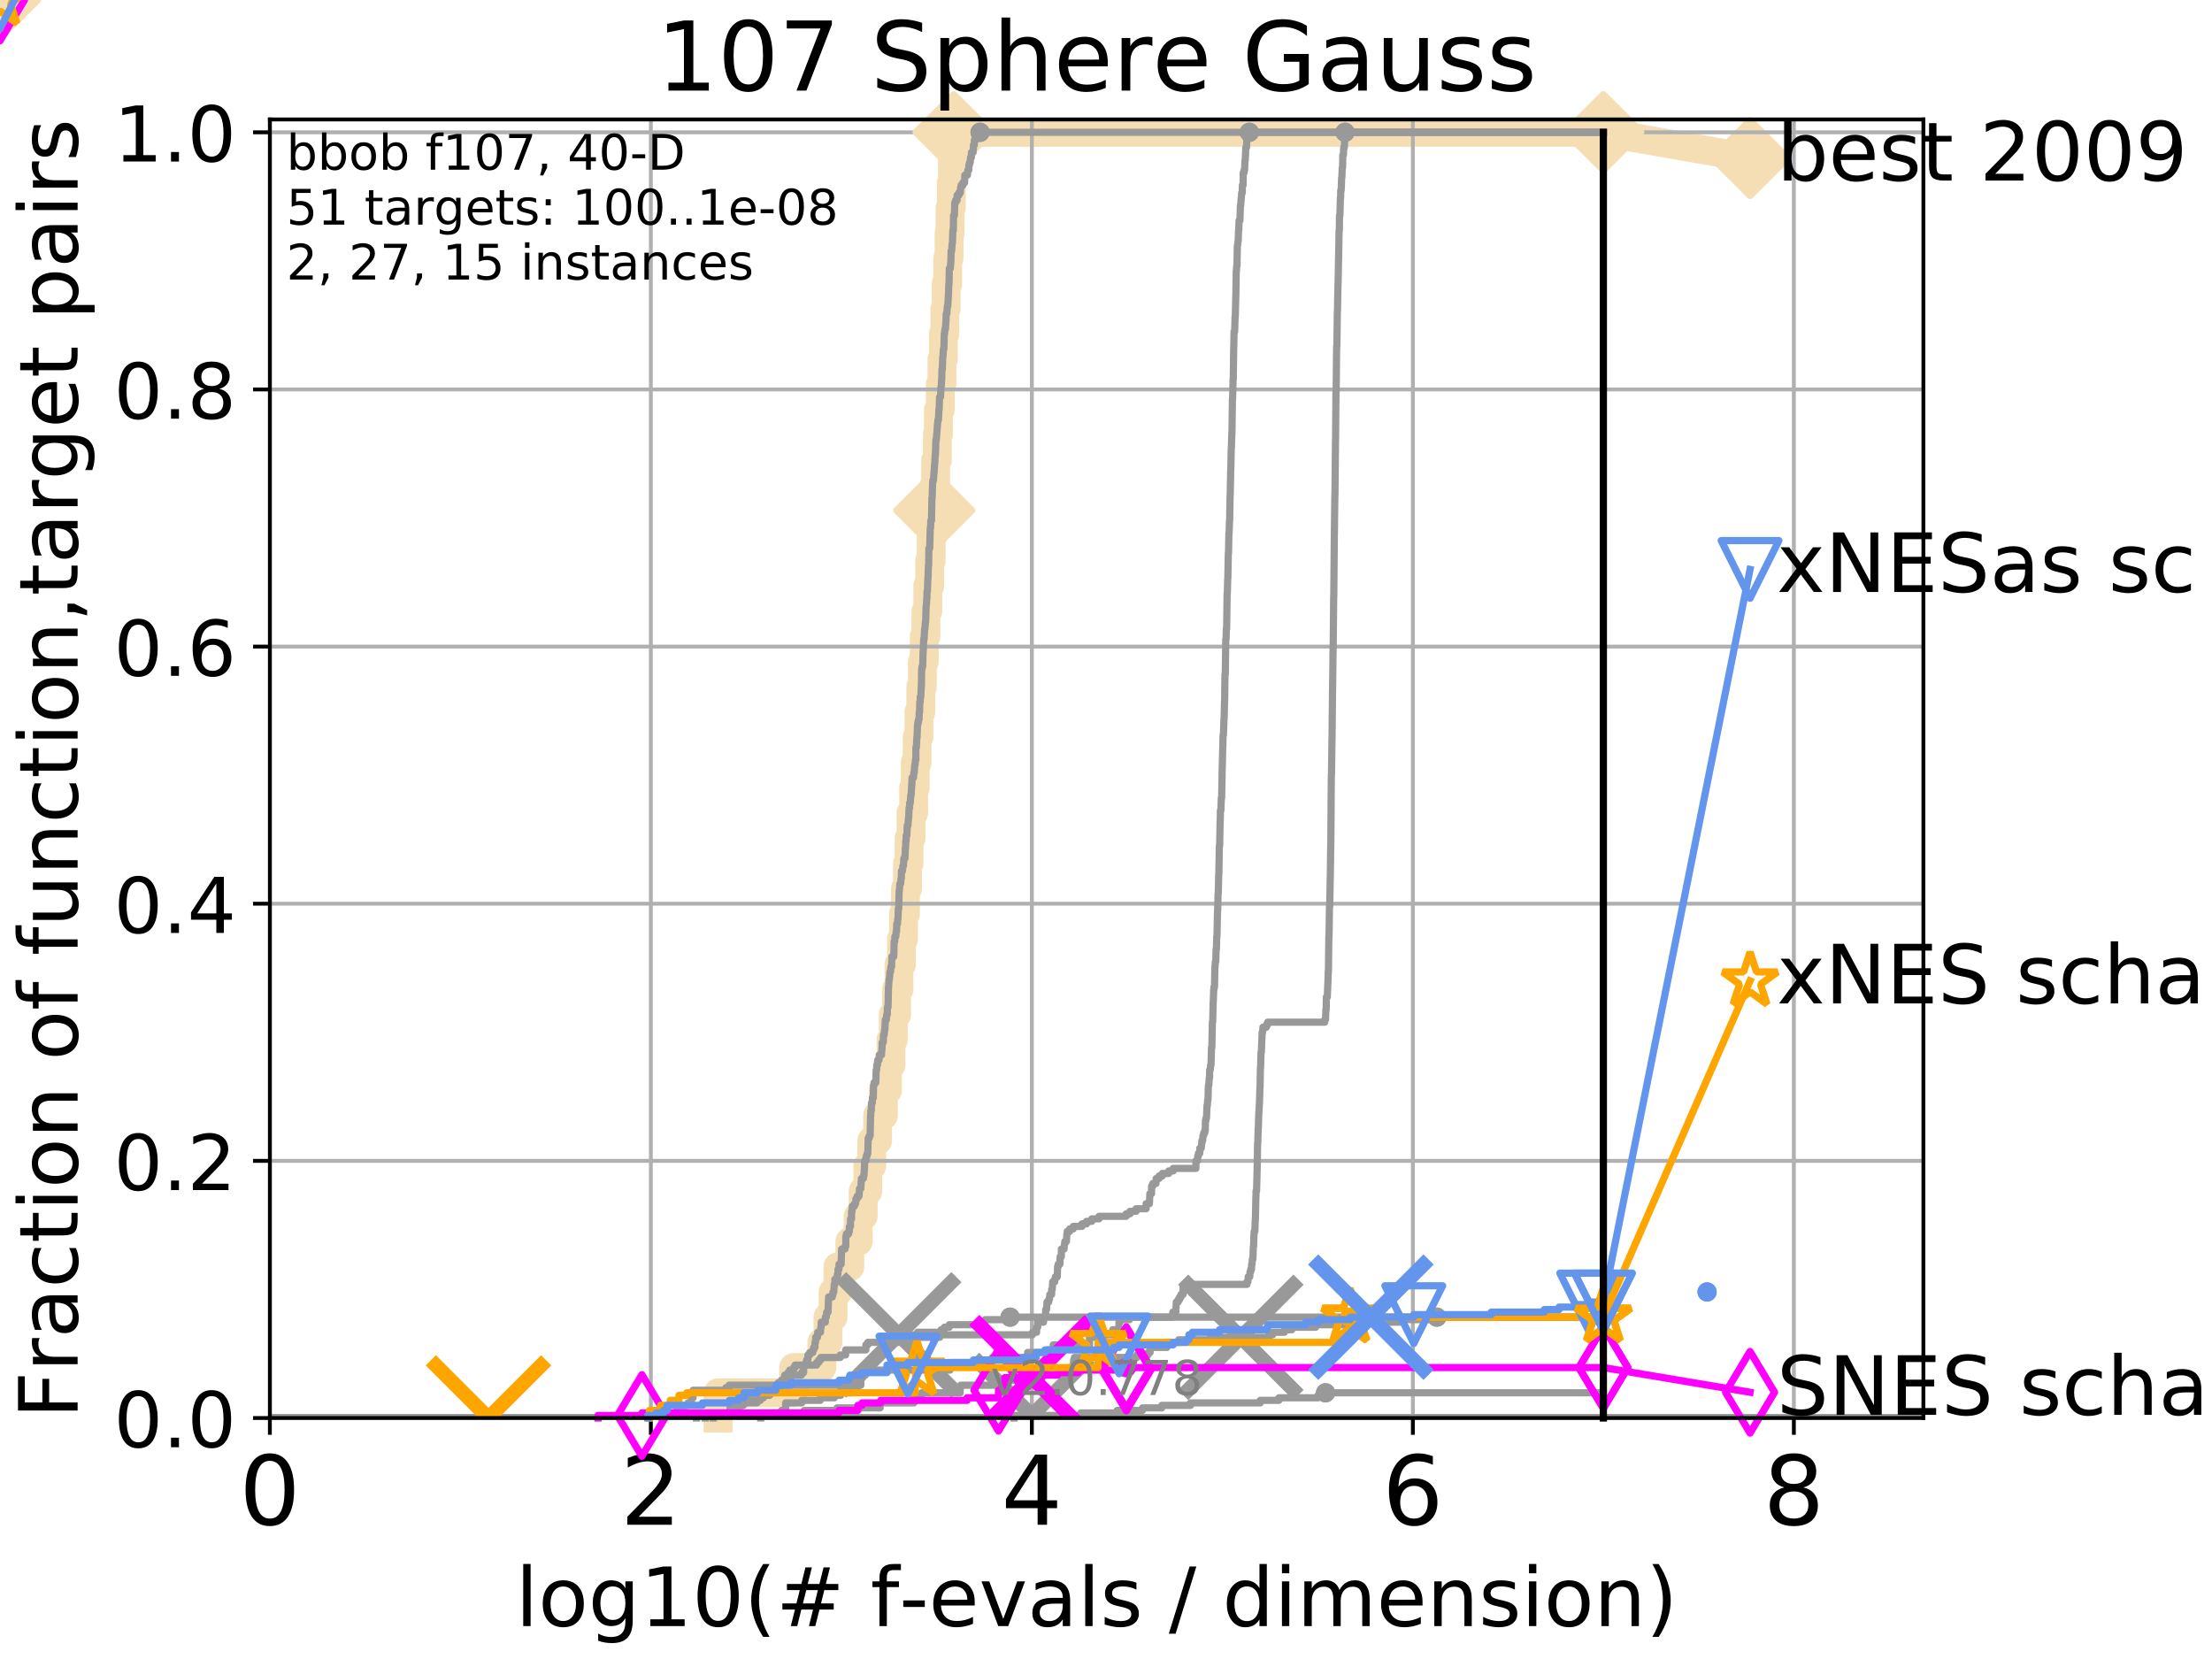 <?xml version="1.0" encoding="utf-8" standalone="no"?>
<!DOCTYPE svg PUBLIC "-//W3C//DTD SVG 1.1//EN"
  "http://www.w3.org/Graphics/SVG/1.1/DTD/svg11.dtd">
<!-- Created with matplotlib (http://matplotlib.org/) -->
<svg height="345pt" version="1.1" viewBox="0 0 460 345" width="460pt" xmlns="http://www.w3.org/2000/svg" xmlns:xlink="http://www.w3.org/1999/xlink">
 <defs>
  <style type="text/css">
*{stroke-linecap:butt;stroke-linejoin:round;}
  </style>
 </defs>
 <g id="figure_1">
  <g id="patch_1">
   <path d="M 0 345.6 
L 460.8 345.6 
L 460.8 0 
L 0 0 
z
" style="fill:#ffffff;"/>
  </g>
  <g id="axes_1">
   <g id="patch_2">
    <path d="M 56.12 294.88 
L 399.984 294.88 
L 399.984 24.84 
L 56.12 24.84 
z
" style="fill:#ffffff;"/>
   </g>
   <g id="line2d_1">
    <path d="M 149.34 294.88 
L 149.34 289.638 
L 165.034 289.638 
L 165.034 284.395 
L 170.914 284.395 
L 170.914 279.153 
L 172.176 279.153 
L 172.176 273.91 
L 173.242 273.91 
L 173.242 268.668 
L 174.257 268.668 
L 174.257 263.425 
L 176.735 263.425 
L 176.735 258.183 
L 178.459 258.183 
L 178.459 252.94 
L 179.501 252.94 
L 179.501 247.698 
L 180.466 247.698 
L 180.466 242.455 
L 181.284 242.455 
L 181.284 237.213 
L 182.503 237.213 
L 182.503 231.97 
L 183.697 231.97 
L 183.697 226.728 
L 184.562 226.728 
L 184.562 221.485 
L 185.287 221.485 
L 185.287 216.243 
L 185.762 216.243 
L 185.762 211 
L 186.454 211 
L 186.454 205.758 
L 186.944 205.758 
L 186.944 200.515 
L 187.467 200.515 
L 187.467 195.273 
L 187.891 195.273 
L 187.891 190.03 
L 188.295 190.03 
L 188.295 184.788 
L 188.729 184.788 
L 188.729 179.546 
L 189.048 179.546 
L 189.048 174.303 
L 189.456 174.303 
L 189.456 169.061 
L 189.999 169.061 
L 189.999 163.818 
L 190.331 163.818 
L 190.331 158.576 
L 190.719 158.576 
L 190.719 153.333 
L 191.098 153.333 
L 191.098 148.091 
L 191.491 148.091 
L 191.491 142.848 
L 191.81 142.848 
L 191.81 137.606 
L 192.205 137.606 
L 192.205 132.363 
L 192.55 132.363 
L 192.55 127.121 
L 192.94 127.121 
L 192.94 121.878 
L 193.336 121.878 
L 193.336 116.636 
L 193.645 116.636 
L 193.645 111.393 
L 193.954 111.393 
L 193.954 106.151 
L 194.289 106.151 
L 194.289 100.908 
L 194.576 100.908 
L 194.576 95.666 
L 194.933 95.666 
L 194.933 90.423 
L 195.148 90.423 
L 195.148 85.181 
L 195.538 85.181 
L 195.538 79.938 
L 195.885 79.938 
L 195.885 74.696 
L 196.173 74.696 
L 196.173 69.453 
L 196.487 69.453 
L 196.487 64.211 
L 196.762 64.211 
L 196.762 58.969 
L 197.088 58.969 
L 197.088 53.726 
L 197.364 53.726 
L 197.364 48.484 
L 197.573 48.484 
L 197.573 43.241 
L 197.83 43.241 
L 197.83 37.999 
L 198.071 37.999 
L 198.071 32.756 
L 198.334 32.756 
L 198.334 27.514 
L 333.43 27.514 
" style="fill:none;stroke:#f5deb3;stroke-linecap:square;stroke-width:6;"/>
   </g>
   <g id="line2d_2">
    <path d="M 0 0 
" style="fill:none;stroke:#f5deb3;stroke-linecap:square;stroke-width:6;"/>
    <defs>
     <path d="M -0 7.778 
L 7.778 0 
L 0 -7.778 
L -7.778 -0 
z
" id="m276ff0ab56" style="stroke:#f5deb3;stroke-linejoin:miter;stroke-width:1.5;"/>
    </defs>
    <g>
     <use style="fill:#f5deb3;stroke:#f5deb3;stroke-linejoin:miter;stroke-width:1.5;" x="0" xlink:href="#m276ff0ab56" y="0"/>
    </g>
   </g>
   <g id="line2d_3">
    <path d="M 333.43 27.514 
L 363.934 32.861 
" style="fill:none;stroke:#f5deb3;stroke-linecap:square;stroke-width:6;"/>
    <g>
     <use style="fill:#f5deb3;stroke:#f5deb3;stroke-linejoin:miter;stroke-width:1.5;" x="333.43" xlink:href="#m276ff0ab56" y="27.514"/>
     <use style="fill:#f5deb3;stroke:#f5deb3;stroke-linejoin:miter;stroke-width:1.5;" x="363.934" xlink:href="#m276ff0ab56" y="32.861"/>
    </g>
   </g>
   <g id="matplotlib.axis_1">
    <g id="xtick_1">
     <g id="line2d_4">
      <path clip-path="url(#p6f47b46b83)" d="M 56.12 294.88 
L 56.12 24.84 
" style="fill:none;stroke:#b0b0b0;stroke-linecap:square;stroke-width:0.8;"/>
     </g>
     <g id="line2d_5">
      <defs>
       <path d="M 0 0 
L 0 3.5 
" id="m7ae05cfd3d" style="stroke:#000000;stroke-width:0.8;"/>
      </defs>
      <g>
       <use style="stroke:#000000;stroke-width:0.8;" x="56.12" xlink:href="#m7ae05cfd3d" y="294.88"/>
      </g>
     </g>
     <g id="text_1">
      <!-- 0 -->
      <defs>
       <path d="M 31.781 66.406 
Q 24.172 66.406 20.328 58.906 
Q 16.5 51.422 16.5 36.375 
Q 16.5 21.391 20.328 13.891 
Q 24.172 6.391 31.781 6.391 
Q 39.453 6.391 43.281 13.891 
Q 47.125 21.391 47.125 36.375 
Q 47.125 51.422 43.281 58.906 
Q 39.453 66.406 31.781 66.406 
z
M 31.781 74.219 
Q 44.047 74.219 50.516 64.516 
Q 56.984 54.828 56.984 36.375 
Q 56.984 17.969 50.516 8.266 
Q 44.047 -1.422 31.781 -1.422 
Q 19.531 -1.422 13.062 8.266 
Q 6.594 17.969 6.594 36.375 
Q 6.594 54.828 13.062 64.516 
Q 19.531 74.219 31.781 74.219 
z
" id="DejaVuSans-30"/>
      </defs>
      <g transform="translate(49.758 317.077)scale(0.2 -0.2)">
       <use xlink:href="#DejaVuSans-30"/>
      </g>
     </g>
    </g>
    <g id="xtick_2">
     <g id="line2d_6">
      <path clip-path="url(#p6f47b46b83)" d="M 135.351 294.88 
L 135.351 24.84 
" style="fill:none;stroke:#b0b0b0;stroke-linecap:square;stroke-width:0.8;"/>
     </g>
     <g id="line2d_7">
      <g>
       <use style="stroke:#000000;stroke-width:0.8;" x="135.351" xlink:href="#m7ae05cfd3d" y="294.88"/>
      </g>
     </g>
     <g id="text_2">
      <!-- 2 -->
      <defs>
       <path d="M 19.188 8.297 
L 53.609 8.297 
L 53.609 0 
L 7.328 0 
L 7.328 8.297 
Q 12.938 14.109 22.625 23.891 
Q 32.328 33.688 34.812 36.531 
Q 39.547 41.844 41.422 45.531 
Q 43.312 49.219 43.312 52.781 
Q 43.312 58.594 39.234 62.25 
Q 35.156 65.922 28.609 65.922 
Q 23.969 65.922 18.812 64.312 
Q 13.672 62.703 7.812 59.422 
L 7.812 69.391 
Q 13.766 71.781 18.938 73 
Q 24.125 74.219 28.422 74.219 
Q 39.75 74.219 46.484 68.547 
Q 53.219 62.891 53.219 53.422 
Q 53.219 48.922 51.531 44.891 
Q 49.859 40.875 45.406 35.406 
Q 44.188 33.984 37.641 27.219 
Q 31.109 20.453 19.188 8.297 
z
" id="DejaVuSans-32"/>
      </defs>
      <g transform="translate(128.989 317.077)scale(0.2 -0.2)">
       <use xlink:href="#DejaVuSans-32"/>
      </g>
     </g>
    </g>
    <g id="xtick_3">
     <g id="line2d_8">
      <path clip-path="url(#p6f47b46b83)" d="M 214.583 294.88 
L 214.583 24.84 
" style="fill:none;stroke:#b0b0b0;stroke-linecap:square;stroke-width:0.8;"/>
     </g>
     <g id="line2d_9">
      <g>
       <use style="stroke:#000000;stroke-width:0.8;" x="214.583" xlink:href="#m7ae05cfd3d" y="294.88"/>
      </g>
     </g>
     <g id="text_3">
      <!-- 4 -->
      <defs>
       <path d="M 37.797 64.312 
L 12.891 25.391 
L 37.797 25.391 
z
M 35.203 72.906 
L 47.609 72.906 
L 47.609 25.391 
L 58.016 25.391 
L 58.016 17.188 
L 47.609 17.188 
L 47.609 0 
L 37.797 0 
L 37.797 17.188 
L 4.891 17.188 
L 4.891 26.703 
z
" id="DejaVuSans-34"/>
      </defs>
      <g transform="translate(208.22 317.077)scale(0.2 -0.2)">
       <use xlink:href="#DejaVuSans-34"/>
      </g>
     </g>
    </g>
    <g id="xtick_4">
     <g id="line2d_10">
      <path clip-path="url(#p6f47b46b83)" d="M 293.814 294.88 
L 293.814 24.84 
" style="fill:none;stroke:#b0b0b0;stroke-linecap:square;stroke-width:0.8;"/>
     </g>
     <g id="line2d_11">
      <g>
       <use style="stroke:#000000;stroke-width:0.8;" x="293.814" xlink:href="#m7ae05cfd3d" y="294.88"/>
      </g>
     </g>
     <g id="text_4">
      <!-- 6 -->
      <defs>
       <path d="M 33.016 40.375 
Q 26.375 40.375 22.484 35.828 
Q 18.609 31.297 18.609 23.391 
Q 18.609 15.531 22.484 10.953 
Q 26.375 6.391 33.016 6.391 
Q 39.656 6.391 43.531 10.953 
Q 47.406 15.531 47.406 23.391 
Q 47.406 31.297 43.531 35.828 
Q 39.656 40.375 33.016 40.375 
z
M 52.594 71.297 
L 52.594 62.312 
Q 48.875 64.062 45.094 64.984 
Q 41.312 65.922 37.594 65.922 
Q 27.828 65.922 22.672 59.328 
Q 17.531 52.734 16.797 39.406 
Q 19.672 43.656 24.016 45.922 
Q 28.375 48.188 33.594 48.188 
Q 44.578 48.188 50.953 41.516 
Q 57.328 34.859 57.328 23.391 
Q 57.328 12.156 50.688 5.359 
Q 44.047 -1.422 33.016 -1.422 
Q 20.359 -1.422 13.672 8.266 
Q 6.984 17.969 6.984 36.375 
Q 6.984 53.656 15.188 63.938 
Q 23.391 74.219 37.203 74.219 
Q 40.922 74.219 44.703 73.484 
Q 48.484 72.75 52.594 71.297 
z
" id="DejaVuSans-36"/>
      </defs>
      <g transform="translate(287.452 317.077)scale(0.2 -0.2)">
       <use xlink:href="#DejaVuSans-36"/>
      </g>
     </g>
    </g>
    <g id="xtick_5">
     <g id="line2d_12">
      <path clip-path="url(#p6f47b46b83)" d="M 373.045 294.88 
L 373.045 24.84 
" style="fill:none;stroke:#b0b0b0;stroke-linecap:square;stroke-width:0.8;"/>
     </g>
     <g id="line2d_13">
      <g>
       <use style="stroke:#000000;stroke-width:0.8;" x="373.045" xlink:href="#m7ae05cfd3d" y="294.88"/>
      </g>
     </g>
     <g id="text_5">
      <!-- 8 -->
      <defs>
       <path d="M 31.781 34.625 
Q 24.75 34.625 20.719 30.859 
Q 16.703 27.094 16.703 20.516 
Q 16.703 13.922 20.719 10.156 
Q 24.75 6.391 31.781 6.391 
Q 38.812 6.391 42.859 10.172 
Q 46.922 13.969 46.922 20.516 
Q 46.922 27.094 42.891 30.859 
Q 38.875 34.625 31.781 34.625 
z
M 21.922 38.812 
Q 15.578 40.375 12.031 44.719 
Q 8.5 49.078 8.5 55.328 
Q 8.5 64.062 14.719 69.141 
Q 20.953 74.219 31.781 74.219 
Q 42.672 74.219 48.875 69.141 
Q 55.078 64.062 55.078 55.328 
Q 55.078 49.078 51.531 44.719 
Q 48 40.375 41.703 38.812 
Q 48.828 37.156 52.797 32.312 
Q 56.781 27.484 56.781 20.516 
Q 56.781 9.906 50.312 4.234 
Q 43.844 -1.422 31.781 -1.422 
Q 19.734 -1.422 13.25 4.234 
Q 6.781 9.906 6.781 20.516 
Q 6.781 27.484 10.781 32.312 
Q 14.797 37.156 21.922 38.812 
z
M 18.312 54.391 
Q 18.312 48.734 21.844 45.562 
Q 25.391 42.391 31.781 42.391 
Q 38.141 42.391 41.719 45.562 
Q 45.312 48.734 45.312 54.391 
Q 45.312 60.062 41.719 63.234 
Q 38.141 66.406 31.781 66.406 
Q 25.391 66.406 21.844 63.234 
Q 18.312 60.062 18.312 54.391 
z
" id="DejaVuSans-38"/>
      </defs>
      <g transform="translate(366.683 317.077)scale(0.2 -0.2)">
       <use xlink:href="#DejaVuSans-38"/>
      </g>
     </g>
    </g>
    <g id="text_6">
     <!-- log10(# f-evals / dimension) -->
     <defs>
      <path d="M 9.422 75.984 
L 18.406 75.984 
L 18.406 0 
L 9.422 0 
z
" id="DejaVuSans-6c"/>
      <path d="M 30.609 48.391 
Q 23.391 48.391 19.188 42.75 
Q 14.984 37.109 14.984 27.297 
Q 14.984 17.484 19.156 11.844 
Q 23.344 6.203 30.609 6.203 
Q 37.797 6.203 41.984 11.859 
Q 46.188 17.531 46.188 27.297 
Q 46.188 37.016 41.984 42.703 
Q 37.797 48.391 30.609 48.391 
z
M 30.609 56 
Q 42.328 56 49.016 48.375 
Q 55.719 40.766 55.719 27.297 
Q 55.719 13.875 49.016 6.219 
Q 42.328 -1.422 30.609 -1.422 
Q 18.844 -1.422 12.172 6.219 
Q 5.516 13.875 5.516 27.297 
Q 5.516 40.766 12.172 48.375 
Q 18.844 56 30.609 56 
z
" id="DejaVuSans-6f"/>
      <path d="M 45.406 27.984 
Q 45.406 37.75 41.375 43.109 
Q 37.359 48.484 30.078 48.484 
Q 22.859 48.484 18.828 43.109 
Q 14.797 37.75 14.797 27.984 
Q 14.797 18.266 18.828 12.891 
Q 22.859 7.516 30.078 7.516 
Q 37.359 7.516 41.375 12.891 
Q 45.406 18.266 45.406 27.984 
z
M 54.391 6.781 
Q 54.391 -7.172 48.188 -13.984 
Q 42 -20.797 29.203 -20.797 
Q 24.469 -20.797 20.266 -20.094 
Q 16.062 -19.391 12.109 -17.922 
L 12.109 -9.188 
Q 16.062 -11.328 19.922 -12.344 
Q 23.781 -13.375 27.781 -13.375 
Q 36.625 -13.375 41.016 -8.766 
Q 45.406 -4.156 45.406 5.172 
L 45.406 9.625 
Q 42.625 4.781 38.281 2.391 
Q 33.938 0 27.875 0 
Q 17.828 0 11.672 7.656 
Q 5.516 15.328 5.516 27.984 
Q 5.516 40.672 11.672 48.328 
Q 17.828 56 27.875 56 
Q 33.938 56 38.281 53.609 
Q 42.625 51.219 45.406 46.391 
L 45.406 54.688 
L 54.391 54.688 
z
" id="DejaVuSans-67"/>
      <path d="M 12.406 8.297 
L 28.516 8.297 
L 28.516 63.922 
L 10.984 60.406 
L 10.984 69.391 
L 28.422 72.906 
L 38.281 72.906 
L 38.281 8.297 
L 54.391 8.297 
L 54.391 0 
L 12.406 0 
z
" id="DejaVuSans-31"/>
      <path d="M 31 75.875 
Q 24.469 64.656 21.281 53.656 
Q 18.109 42.672 18.109 31.391 
Q 18.109 20.125 21.312 9.062 
Q 24.516 -2 31 -13.188 
L 23.188 -13.188 
Q 15.875 -1.703 12.234 9.375 
Q 8.594 20.453 8.594 31.391 
Q 8.594 42.281 12.203 53.312 
Q 15.828 64.359 23.188 75.875 
z
" id="DejaVuSans-28"/>
      <path d="M 51.125 44 
L 36.922 44 
L 32.812 27.688 
L 47.125 27.688 
z
M 43.797 71.781 
L 38.719 51.516 
L 52.984 51.516 
L 58.109 71.781 
L 65.922 71.781 
L 60.891 51.516 
L 76.125 51.516 
L 76.125 44 
L 58.984 44 
L 54.984 27.688 
L 70.516 27.688 
L 70.516 20.219 
L 53.078 20.219 
L 48 0 
L 40.188 0 
L 45.219 20.219 
L 30.906 20.219 
L 25.875 0 
L 18.016 0 
L 23.094 20.219 
L 7.719 20.219 
L 7.719 27.688 
L 24.906 27.688 
L 29 44 
L 13.281 44 
L 13.281 51.516 
L 30.906 51.516 
L 35.891 71.781 
z
" id="DejaVuSans-23"/>
      <path id="DejaVuSans-20"/>
      <path d="M 37.109 75.984 
L 37.109 68.5 
L 28.516 68.5 
Q 23.688 68.5 21.797 66.547 
Q 19.922 64.594 19.922 59.516 
L 19.922 54.688 
L 34.719 54.688 
L 34.719 47.703 
L 19.922 47.703 
L 19.922 0 
L 10.891 0 
L 10.891 47.703 
L 2.297 47.703 
L 2.297 54.688 
L 10.891 54.688 
L 10.891 58.5 
Q 10.891 67.625 15.141 71.797 
Q 19.391 75.984 28.609 75.984 
z
" id="DejaVuSans-66"/>
      <path d="M 4.891 31.391 
L 31.203 31.391 
L 31.203 23.391 
L 4.891 23.391 
z
" id="DejaVuSans-2d"/>
      <path d="M 56.203 29.594 
L 56.203 25.203 
L 14.891 25.203 
Q 15.484 15.922 20.484 11.062 
Q 25.484 6.203 34.422 6.203 
Q 39.594 6.203 44.453 7.469 
Q 49.312 8.734 54.109 11.281 
L 54.109 2.781 
Q 49.266 0.734 44.188 -0.344 
Q 39.109 -1.422 33.891 -1.422 
Q 20.797 -1.422 13.156 6.188 
Q 5.516 13.812 5.516 26.812 
Q 5.516 40.234 12.766 48.109 
Q 20.016 56 32.328 56 
Q 43.359 56 49.781 48.891 
Q 56.203 41.797 56.203 29.594 
z
M 47.219 32.234 
Q 47.125 39.594 43.094 43.984 
Q 39.062 48.391 32.422 48.391 
Q 24.906 48.391 20.391 44.141 
Q 15.875 39.891 15.188 32.172 
z
" id="DejaVuSans-65"/>
      <path d="M 2.984 54.688 
L 12.5 54.688 
L 29.594 8.797 
L 46.688 54.688 
L 56.203 54.688 
L 35.688 0 
L 23.484 0 
z
" id="DejaVuSans-76"/>
      <path d="M 34.281 27.484 
Q 23.391 27.484 19.188 25 
Q 14.984 22.516 14.984 16.5 
Q 14.984 11.719 18.141 8.906 
Q 21.297 6.109 26.703 6.109 
Q 34.188 6.109 38.703 11.406 
Q 43.219 16.703 43.219 25.484 
L 43.219 27.484 
z
M 52.203 31.203 
L 52.203 0 
L 43.219 0 
L 43.219 8.297 
Q 40.141 3.328 35.547 0.953 
Q 30.953 -1.422 24.312 -1.422 
Q 15.922 -1.422 10.953 3.297 
Q 6 8.016 6 15.922 
Q 6 25.141 12.172 29.828 
Q 18.359 34.516 30.609 34.516 
L 43.219 34.516 
L 43.219 35.406 
Q 43.219 41.609 39.141 45 
Q 35.062 48.391 27.688 48.391 
Q 23 48.391 18.547 47.266 
Q 14.109 46.141 10.016 43.891 
L 10.016 52.203 
Q 14.938 54.109 19.578 55.047 
Q 24.219 56 28.609 56 
Q 40.484 56 46.344 49.844 
Q 52.203 43.703 52.203 31.203 
z
" id="DejaVuSans-61"/>
      <path d="M 44.281 53.078 
L 44.281 44.578 
Q 40.484 46.531 36.375 47.5 
Q 32.281 48.484 27.875 48.484 
Q 21.188 48.484 17.844 46.438 
Q 14.5 44.391 14.5 40.281 
Q 14.5 37.156 16.891 35.375 
Q 19.281 33.594 26.516 31.984 
L 29.594 31.297 
Q 39.156 29.25 43.188 25.516 
Q 47.219 21.781 47.219 15.094 
Q 47.219 7.469 41.188 3.016 
Q 35.156 -1.422 24.609 -1.422 
Q 20.219 -1.422 15.453 -0.562 
Q 10.688 0.297 5.422 2 
L 5.422 11.281 
Q 10.406 8.688 15.234 7.391 
Q 20.062 6.109 24.812 6.109 
Q 31.156 6.109 34.562 8.281 
Q 37.984 10.453 37.984 14.406 
Q 37.984 18.062 35.516 20.016 
Q 33.062 21.969 24.703 23.781 
L 21.578 24.516 
Q 13.234 26.266 9.516 29.906 
Q 5.812 33.547 5.812 39.891 
Q 5.812 47.609 11.281 51.797 
Q 16.75 56 26.812 56 
Q 31.781 56 36.172 55.266 
Q 40.578 54.547 44.281 53.078 
z
" id="DejaVuSans-73"/>
      <path d="M 25.391 72.906 
L 33.688 72.906 
L 8.297 -9.281 
L 0 -9.281 
z
" id="DejaVuSans-2f"/>
      <path d="M 45.406 46.391 
L 45.406 75.984 
L 54.391 75.984 
L 54.391 0 
L 45.406 0 
L 45.406 8.203 
Q 42.578 3.328 38.25 0.953 
Q 33.938 -1.422 27.875 -1.422 
Q 17.969 -1.422 11.734 6.484 
Q 5.516 14.406 5.516 27.297 
Q 5.516 40.188 11.734 48.094 
Q 17.969 56 27.875 56 
Q 33.938 56 38.25 53.625 
Q 42.578 51.266 45.406 46.391 
z
M 14.797 27.297 
Q 14.797 17.391 18.875 11.75 
Q 22.953 6.109 30.078 6.109 
Q 37.203 6.109 41.297 11.75 
Q 45.406 17.391 45.406 27.297 
Q 45.406 37.203 41.297 42.844 
Q 37.203 48.484 30.078 48.484 
Q 22.953 48.484 18.875 42.844 
Q 14.797 37.203 14.797 27.297 
z
" id="DejaVuSans-64"/>
      <path d="M 9.422 54.688 
L 18.406 54.688 
L 18.406 0 
L 9.422 0 
z
M 9.422 75.984 
L 18.406 75.984 
L 18.406 64.594 
L 9.422 64.594 
z
" id="DejaVuSans-69"/>
      <path d="M 52 44.188 
Q 55.375 50.25 60.062 53.125 
Q 64.75 56 71.094 56 
Q 79.641 56 84.281 50.016 
Q 88.922 44.047 88.922 33.016 
L 88.922 0 
L 79.891 0 
L 79.891 32.719 
Q 79.891 40.578 77.094 44.375 
Q 74.312 48.188 68.609 48.188 
Q 61.625 48.188 57.562 43.547 
Q 53.516 38.922 53.516 30.906 
L 53.516 0 
L 44.484 0 
L 44.484 32.719 
Q 44.484 40.625 41.703 44.406 
Q 38.922 48.188 33.109 48.188 
Q 26.219 48.188 22.156 43.531 
Q 18.109 38.875 18.109 30.906 
L 18.109 0 
L 9.078 0 
L 9.078 54.688 
L 18.109 54.688 
L 18.109 46.188 
Q 21.188 51.219 25.484 53.609 
Q 29.781 56 35.688 56 
Q 41.656 56 45.828 52.969 
Q 50 49.953 52 44.188 
z
" id="DejaVuSans-6d"/>
      <path d="M 54.891 33.016 
L 54.891 0 
L 45.906 0 
L 45.906 32.719 
Q 45.906 40.484 42.875 44.328 
Q 39.844 48.188 33.797 48.188 
Q 26.516 48.188 22.312 43.547 
Q 18.109 38.922 18.109 30.906 
L 18.109 0 
L 9.078 0 
L 9.078 54.688 
L 18.109 54.688 
L 18.109 46.188 
Q 21.344 51.125 25.703 53.562 
Q 30.078 56 35.797 56 
Q 45.219 56 50.047 50.172 
Q 54.891 44.344 54.891 33.016 
z
" id="DejaVuSans-6e"/>
      <path d="M 8.016 75.875 
L 15.828 75.875 
Q 23.141 64.359 26.781 53.312 
Q 30.422 42.281 30.422 31.391 
Q 30.422 20.453 26.781 9.375 
Q 23.141 -1.703 15.828 -13.188 
L 8.016 -13.188 
Q 14.5 -2 17.703 9.062 
Q 20.906 20.125 20.906 31.391 
Q 20.906 42.672 17.703 53.656 
Q 14.5 64.656 8.016 75.875 
z
" id="DejaVuSans-29"/>
     </defs>
     <g transform="translate(107.211 338.154)scale(0.17 -0.17)">
      <use xlink:href="#DejaVuSans-6c"/>
      <use x="27.783" xlink:href="#DejaVuSans-6f"/>
      <use x="88.965" xlink:href="#DejaVuSans-67"/>
      <use x="152.441" xlink:href="#DejaVuSans-31"/>
      <use x="216.064" xlink:href="#DejaVuSans-30"/>
      <use x="279.688" xlink:href="#DejaVuSans-28"/>
      <use x="318.701" xlink:href="#DejaVuSans-23"/>
      <use x="402.49" xlink:href="#DejaVuSans-20"/>
      <use x="434.277" xlink:href="#DejaVuSans-66"/>
      <use x="469.404" xlink:href="#DejaVuSans-2d"/>
      <use x="505.488" xlink:href="#DejaVuSans-65"/>
      <use x="567.012" xlink:href="#DejaVuSans-76"/>
      <use x="626.191" xlink:href="#DejaVuSans-61"/>
      <use x="687.471" xlink:href="#DejaVuSans-6c"/>
      <use x="715.254" xlink:href="#DejaVuSans-73"/>
      <use x="767.354" xlink:href="#DejaVuSans-20"/>
      <use x="799.141" xlink:href="#DejaVuSans-2f"/>
      <use x="832.832" xlink:href="#DejaVuSans-20"/>
      <use x="864.619" xlink:href="#DejaVuSans-64"/>
      <use x="928.096" xlink:href="#DejaVuSans-69"/>
      <use x="955.879" xlink:href="#DejaVuSans-6d"/>
      <use x="1053.291" xlink:href="#DejaVuSans-65"/>
      <use x="1114.814" xlink:href="#DejaVuSans-6e"/>
      <use x="1178.193" xlink:href="#DejaVuSans-73"/>
      <use x="1230.293" xlink:href="#DejaVuSans-69"/>
      <use x="1258.076" xlink:href="#DejaVuSans-6f"/>
      <use x="1319.258" xlink:href="#DejaVuSans-6e"/>
      <use x="1382.637" xlink:href="#DejaVuSans-29"/>
     </g>
    </g>
   </g>
   <g id="matplotlib.axis_2">
    <g id="ytick_1">
     <g id="line2d_14">
      <path clip-path="url(#p6f47b46b83)" d="M 56.12 294.88 
L 399.984 294.88 
" style="fill:none;stroke:#b0b0b0;stroke-linecap:square;stroke-width:0.8;"/>
     </g>
     <g id="line2d_15">
      <defs>
       <path d="M 0 0 
L -3.5 0 
" id="mf9117938ee" style="stroke:#000000;stroke-width:0.8;"/>
      </defs>
      <g>
       <use style="stroke:#000000;stroke-width:0.8;" x="56.12" xlink:href="#mf9117938ee" y="294.88"/>
      </g>
     </g>
     <g id="text_7">
      <!-- 0.0 -->
      <defs>
       <path d="M 10.688 12.406 
L 21 12.406 
L 21 0 
L 10.688 0 
z
" id="DejaVuSans-2e"/>
      </defs>
      <g transform="translate(23.675 300.959)scale(0.16 -0.16)">
       <use xlink:href="#DejaVuSans-30"/>
       <use x="63.623" xlink:href="#DejaVuSans-2e"/>
       <use x="95.41" xlink:href="#DejaVuSans-30"/>
      </g>
     </g>
    </g>
    <g id="ytick_2">
     <g id="line2d_16">
      <path clip-path="url(#p6f47b46b83)" d="M 56.12 241.407 
L 399.984 241.407 
" style="fill:none;stroke:#b0b0b0;stroke-linecap:square;stroke-width:0.8;"/>
     </g>
     <g id="line2d_17">
      <g>
       <use style="stroke:#000000;stroke-width:0.8;" x="56.12" xlink:href="#mf9117938ee" y="241.407"/>
      </g>
     </g>
     <g id="text_8">
      <!-- 0.2 -->
      <g transform="translate(23.675 247.485)scale(0.16 -0.16)">
       <use xlink:href="#DejaVuSans-30"/>
       <use x="63.623" xlink:href="#DejaVuSans-2e"/>
       <use x="95.41" xlink:href="#DejaVuSans-32"/>
      </g>
     </g>
    </g>
    <g id="ytick_3">
     <g id="line2d_18">
      <path clip-path="url(#p6f47b46b83)" d="M 56.12 187.933 
L 399.984 187.933 
" style="fill:none;stroke:#b0b0b0;stroke-linecap:square;stroke-width:0.8;"/>
     </g>
     <g id="line2d_19">
      <g>
       <use style="stroke:#000000;stroke-width:0.8;" x="56.12" xlink:href="#mf9117938ee" y="187.933"/>
      </g>
     </g>
     <g id="text_9">
      <!-- 0.4 -->
      <g transform="translate(23.675 194.012)scale(0.16 -0.16)">
       <use xlink:href="#DejaVuSans-30"/>
       <use x="63.623" xlink:href="#DejaVuSans-2e"/>
       <use x="95.41" xlink:href="#DejaVuSans-34"/>
      </g>
     </g>
    </g>
    <g id="ytick_4">
     <g id="line2d_20">
      <path clip-path="url(#p6f47b46b83)" d="M 56.12 134.46 
L 399.984 134.46 
" style="fill:none;stroke:#b0b0b0;stroke-linecap:square;stroke-width:0.8;"/>
     </g>
     <g id="line2d_21">
      <g>
       <use style="stroke:#000000;stroke-width:0.8;" x="56.12" xlink:href="#mf9117938ee" y="134.46"/>
      </g>
     </g>
     <g id="text_10">
      <!-- 0.6 -->
      <g transform="translate(23.675 140.539)scale(0.16 -0.16)">
       <use xlink:href="#DejaVuSans-30"/>
       <use x="63.623" xlink:href="#DejaVuSans-2e"/>
       <use x="95.41" xlink:href="#DejaVuSans-36"/>
      </g>
     </g>
    </g>
    <g id="ytick_5">
     <g id="line2d_22">
      <path clip-path="url(#p6f47b46b83)" d="M 56.12 80.987 
L 399.984 80.987 
" style="fill:none;stroke:#b0b0b0;stroke-linecap:square;stroke-width:0.8;"/>
     </g>
     <g id="line2d_23">
      <g>
       <use style="stroke:#000000;stroke-width:0.8;" x="56.12" xlink:href="#mf9117938ee" y="80.987"/>
      </g>
     </g>
     <g id="text_11">
      <!-- 0.8 -->
      <g transform="translate(23.675 87.066)scale(0.16 -0.16)">
       <use xlink:href="#DejaVuSans-30"/>
       <use x="63.623" xlink:href="#DejaVuSans-2e"/>
       <use x="95.41" xlink:href="#DejaVuSans-38"/>
      </g>
     </g>
    </g>
    <g id="ytick_6">
     <g id="line2d_24">
      <path clip-path="url(#p6f47b46b83)" d="M 56.12 27.514 
L 399.984 27.514 
" style="fill:none;stroke:#b0b0b0;stroke-linecap:square;stroke-width:0.8;"/>
     </g>
     <g id="line2d_25">
      <g>
       <use style="stroke:#000000;stroke-width:0.8;" x="56.12" xlink:href="#mf9117938ee" y="27.514"/>
      </g>
     </g>
     <g id="text_12">
      <!-- 1.0 -->
      <g transform="translate(23.675 33.592)scale(0.16 -0.16)">
       <use xlink:href="#DejaVuSans-31"/>
       <use x="63.623" xlink:href="#DejaVuSans-2e"/>
       <use x="95.41" xlink:href="#DejaVuSans-30"/>
      </g>
     </g>
    </g>
    <g id="text_13">
     <!-- Fraction of function,target pairs -->
     <defs>
      <path d="M 9.812 72.906 
L 51.703 72.906 
L 51.703 64.594 
L 19.672 64.594 
L 19.672 43.109 
L 48.578 43.109 
L 48.578 34.812 
L 19.672 34.812 
L 19.672 0 
L 9.812 0 
z
" id="DejaVuSans-46"/>
      <path d="M 41.109 46.297 
Q 39.594 47.172 37.812 47.578 
Q 36.031 48 33.891 48 
Q 26.266 48 22.188 43.047 
Q 18.109 38.094 18.109 28.812 
L 18.109 0 
L 9.078 0 
L 9.078 54.688 
L 18.109 54.688 
L 18.109 46.188 
Q 20.953 51.172 25.484 53.578 
Q 30.031 56 36.531 56 
Q 37.453 56 38.578 55.875 
Q 39.703 55.766 41.062 55.516 
z
" id="DejaVuSans-72"/>
      <path d="M 48.781 52.594 
L 48.781 44.188 
Q 44.969 46.297 41.141 47.344 
Q 37.312 48.391 33.406 48.391 
Q 24.656 48.391 19.812 42.844 
Q 14.984 37.312 14.984 27.297 
Q 14.984 17.281 19.812 11.734 
Q 24.656 6.203 33.406 6.203 
Q 37.312 6.203 41.141 7.25 
Q 44.969 8.297 48.781 10.406 
L 48.781 2.094 
Q 45.016 0.344 40.984 -0.531 
Q 36.969 -1.422 32.422 -1.422 
Q 20.062 -1.422 12.781 6.344 
Q 5.516 14.109 5.516 27.297 
Q 5.516 40.672 12.859 48.328 
Q 20.219 56 33.016 56 
Q 37.156 56 41.109 55.141 
Q 45.062 54.297 48.781 52.594 
z
" id="DejaVuSans-63"/>
      <path d="M 18.312 70.219 
L 18.312 54.688 
L 36.812 54.688 
L 36.812 47.703 
L 18.312 47.703 
L 18.312 18.016 
Q 18.312 11.328 20.141 9.422 
Q 21.969 7.516 27.594 7.516 
L 36.812 7.516 
L 36.812 0 
L 27.594 0 
Q 17.188 0 13.234 3.875 
Q 9.281 7.766 9.281 18.016 
L 9.281 47.703 
L 2.688 47.703 
L 2.688 54.688 
L 9.281 54.688 
L 9.281 70.219 
z
" id="DejaVuSans-74"/>
      <path d="M 8.5 21.578 
L 8.5 54.688 
L 17.484 54.688 
L 17.484 21.922 
Q 17.484 14.156 20.5 10.266 
Q 23.531 6.391 29.594 6.391 
Q 36.859 6.391 41.078 11.031 
Q 45.312 15.672 45.312 23.688 
L 45.312 54.688 
L 54.297 54.688 
L 54.297 0 
L 45.312 0 
L 45.312 8.406 
Q 42.047 3.422 37.719 1 
Q 33.406 -1.422 27.688 -1.422 
Q 18.266 -1.422 13.375 4.438 
Q 8.5 10.297 8.5 21.578 
z
M 31.109 56 
z
" id="DejaVuSans-75"/>
      <path d="M 11.719 12.406 
L 22.016 12.406 
L 22.016 4 
L 14.016 -11.625 
L 7.719 -11.625 
L 11.719 4 
z
" id="DejaVuSans-2c"/>
      <path d="M 18.109 8.203 
L 18.109 -20.797 
L 9.078 -20.797 
L 9.078 54.688 
L 18.109 54.688 
L 18.109 46.391 
Q 20.953 51.266 25.266 53.625 
Q 29.594 56 35.594 56 
Q 45.562 56 51.781 48.094 
Q 58.016 40.188 58.016 27.297 
Q 58.016 14.406 51.781 6.484 
Q 45.562 -1.422 35.594 -1.422 
Q 29.594 -1.422 25.266 0.953 
Q 20.953 3.328 18.109 8.203 
z
M 48.688 27.297 
Q 48.688 37.203 44.609 42.844 
Q 40.531 48.484 33.406 48.484 
Q 26.266 48.484 22.188 42.844 
Q 18.109 37.203 18.109 27.297 
Q 18.109 17.391 22.188 11.75 
Q 26.266 6.109 33.406 6.109 
Q 40.531 6.109 44.609 11.75 
Q 48.688 17.391 48.688 27.297 
z
" id="DejaVuSans-70"/>
     </defs>
     <g transform="translate(16.14 294.999)rotate(-90)scale(0.17 -0.17)">
      <use xlink:href="#DejaVuSans-46"/>
      <use x="57.41" xlink:href="#DejaVuSans-72"/>
      <use x="98.523" xlink:href="#DejaVuSans-61"/>
      <use x="159.803" xlink:href="#DejaVuSans-63"/>
      <use x="214.783" xlink:href="#DejaVuSans-74"/>
      <use x="253.992" xlink:href="#DejaVuSans-69"/>
      <use x="281.775" xlink:href="#DejaVuSans-6f"/>
      <use x="342.957" xlink:href="#DejaVuSans-6e"/>
      <use x="406.336" xlink:href="#DejaVuSans-20"/>
      <use x="438.123" xlink:href="#DejaVuSans-6f"/>
      <use x="499.305" xlink:href="#DejaVuSans-66"/>
      <use x="534.51" xlink:href="#DejaVuSans-20"/>
      <use x="566.297" xlink:href="#DejaVuSans-66"/>
      <use x="601.502" xlink:href="#DejaVuSans-75"/>
      <use x="664.881" xlink:href="#DejaVuSans-6e"/>
      <use x="728.26" xlink:href="#DejaVuSans-63"/>
      <use x="783.24" xlink:href="#DejaVuSans-74"/>
      <use x="822.449" xlink:href="#DejaVuSans-69"/>
      <use x="850.232" xlink:href="#DejaVuSans-6f"/>
      <use x="911.414" xlink:href="#DejaVuSans-6e"/>
      <use x="974.793" xlink:href="#DejaVuSans-2c"/>
      <use x="1006.58" xlink:href="#DejaVuSans-74"/>
      <use x="1045.789" xlink:href="#DejaVuSans-61"/>
      <use x="1107.068" xlink:href="#DejaVuSans-72"/>
      <use x="1148.166" xlink:href="#DejaVuSans-67"/>
      <use x="1211.643" xlink:href="#DejaVuSans-65"/>
      <use x="1273.166" xlink:href="#DejaVuSans-74"/>
      <use x="1312.375" xlink:href="#DejaVuSans-20"/>
      <use x="1344.162" xlink:href="#DejaVuSans-70"/>
      <use x="1407.639" xlink:href="#DejaVuSans-61"/>
      <use x="1468.918" xlink:href="#DejaVuSans-69"/>
      <use x="1496.701" xlink:href="#DejaVuSans-72"/>
      <use x="1537.814" xlink:href="#DejaVuSans-73"/>
     </g>
    </g>
   </g>
   <g id="line2d_26">
    <defs>
     <path d="M 0 1.5 
C 0.398 1.5 0.779 1.342 1.061 1.061 
C 1.342 0.779 1.5 0.398 1.5 0 
C 1.5 -0.398 1.342 -0.779 1.061 -1.061 
C 0.779 -1.342 0.398 -1.5 0 -1.5 
C -0.398 -1.5 -0.779 -1.342 -1.061 -1.061 
C -1.342 -0.779 -1.5 -0.398 -1.5 0 
C -1.5 0.398 -1.342 0.779 -1.061 1.061 
C -0.779 1.342 -0.398 1.5 0 1.5 
z
" id="m2e666d439b" style="stroke:#f5deb3;"/>
    </defs>
    <g>
     <use style="fill:#f5deb3;stroke:#f5deb3;" x="198.334" xlink:href="#m2e666d439b" y="27.514"/>
     <use style="fill:#f5deb3;stroke:#f5deb3;" x="198.334" xlink:href="#m2e666d439b" y="27.514"/>
    </g>
   </g>
   <g id="line2d_27">
    <g>
     <use style="fill:#f5deb3;stroke:#f5deb3;stroke-linejoin:miter;stroke-width:1.5;" x="194.289" xlink:href="#m276ff0ab56" y="106.151"/>
     <use style="fill:#f5deb3;stroke:#f5deb3;stroke-linejoin:miter;stroke-width:1.5;" x="198.334" xlink:href="#m276ff0ab56" y="27.514"/>
     <use style="fill:#f5deb3;stroke:#f5deb3;stroke-linejoin:miter;stroke-width:1.5;" x="198.334" xlink:href="#m276ff0ab56" y="27.514"/>
     <use style="fill:#f5deb3;stroke:#f5deb3;stroke-linejoin:miter;stroke-width:1.5;" x="333.43" xlink:href="#m276ff0ab56" y="27.514"/>
    </g>
   </g>
   <g id="line2d_28">
    <defs>
     <path d="M 0 1.5 
C 0.398 1.5 0.779 1.342 1.061 1.061 
C 1.342 0.779 1.5 0.398 1.5 0 
C 1.5 -0.398 1.342 -0.779 1.061 -1.061 
C 0.779 -1.342 0.398 -1.5 0 -1.5 
C -0.398 -1.5 -0.779 -1.342 -1.061 -1.061 
C -1.342 -0.779 -1.5 -0.398 -1.5 0 
C -1.5 0.398 -1.342 0.779 -1.061 1.061 
C -0.779 1.342 -0.398 1.5 0 1.5 
z
" id="me1f29f1b44" style="stroke:#999999;"/>
    </defs>
    <g>
     <use style="fill:#999999;stroke:#999999;" x="298.807" xlink:href="#me1f29f1b44" y="273.91"/>
     <use style="fill:#999999;stroke:#999999;" x="298.807" xlink:href="#me1f29f1b44" y="273.91"/>
    </g>
   </g>
   <g id="line2d_29">
    <path d="M 158.195 294.88 
L 158.195 293.832 
L 167.246 293.832 
L 167.246 293.307 
L 174.068 293.307 
L 174.068 292.783 
L 183.034 292.783 
L 183.034 291.735 
L 190.08 291.735 
L 190.08 290.686 
L 191.369 290.686 
L 191.369 290.162 
L 191.65 290.162 
L 191.65 289.638 
L 199.678 289.638 
L 199.678 288.589 
L 199.765 288.589 
L 199.765 288.065 
L 208.682 288.065 
L 208.682 287.541 
L 208.721 287.541 
L 208.721 287.016 
L 213.16 287.016 
L 213.16 286.492 
L 216.245 286.492 
L 216.245 285.444 
L 219.222 285.444 
L 219.222 284.919 
L 223.092 284.919 
L 223.092 283.871 
L 223.266 283.871 
L 223.266 282.822 
L 223.435 282.822 
L 223.435 282.298 
L 236.437 282.298 
L 236.437 281.774 
L 238.755 281.774 
L 238.755 281.25 
L 239.168 281.25 
L 239.168 280.201 
L 242.683 280.201 
L 242.683 279.153 
L 245.094 279.153 
L 245.094 278.628 
L 251.736 278.628 
L 251.736 278.104 
L 263.851 278.104 
L 263.851 277.58 
L 264.681 277.58 
L 264.681 277.056 
L 267.099 277.056 
L 267.099 276.531 
L 268.641 276.531 
L 268.641 276.007 
L 273.603 276.007 
L 273.603 275.483 
L 281.101 275.483 
L 281.101 274.959 
L 291.071 274.959 
L 291.071 274.434 
L 298.807 274.434 
L 298.807 273.91 
L 333.43 273.91 
" style="fill:none;stroke:#999999;stroke-linecap:square;stroke-width:1.5;"/>
   </g>
   <g id="line2d_30"/>
   <g id="line2d_31">
    <path d="M 0 0 
" style="fill:none;stroke:#999999;stroke-linecap:square;stroke-width:1.5;"/>
   </g>
   <g id="line2d_32">
    <path clip-path="url(#p6f47b46b83)" d="M 258.037 278.104 
" style="fill:none;stroke:#999999;stroke-linecap:square;stroke-width:1.5;"/>
    <defs>
     <path d="M -12 12 
L 12 -12 
M -12 -12 
L 12 12 
" id="m122042cca4" style="stroke:#999999;stroke-width:3;"/>
    </defs>
    <g clip-path="url(#p6f47b46b83)">
     <use style="fill:#999999;stroke:#999999;stroke-width:3;" x="258.037" xlink:href="#m122042cca4" y="278.104"/>
    </g>
   </g>
   <g id="line2d_33">
    <g>
     <use style="fill:#999999;stroke:#999999;" x="259.805" xlink:href="#me1f29f1b44" y="27.514"/>
     <use style="fill:#999999;stroke:#999999;" x="259.805" xlink:href="#me1f29f1b44" y="27.514"/>
    </g>
   </g>
   <g id="line2d_34">
    <path d="M 144.834 294.88 
L 144.834 294.356 
L 152.543 294.356 
L 152.543 293.307 
L 153.718 293.307 
L 153.729 292.259 
L 154.608 292.259 
L 154.608 290.686 
L 158.765 290.686 
L 158.765 290.162 
L 160.065 290.162 
L 160.065 289.638 
L 161.213 289.638 
L 161.213 288.589 
L 161.851 288.589 
L 161.851 287.541 
L 162.493 287.541 
L 162.493 287.016 
L 163.806 287.016 
L 163.806 286.492 
L 164.439 286.492 
L 164.439 285.968 
L 166.665 285.968 
L 166.665 285.444 
L 167.124 285.444 
L 167.124 283.871 
L 169.835 283.871 
L 169.835 283.347 
L 170.243 283.347 
L 170.243 282.822 
L 170.681 282.822 
L 170.681 282.298 
L 174.731 282.298 
L 174.731 281.774 
L 175.851 281.774 
L 175.851 280.725 
L 180.06 280.725 
L 180.06 279.677 
L 180.461 279.677 
L 180.461 279.153 
L 187.162 279.153 
L 187.162 278.104 
L 195.433 278.104 
L 195.433 277.58 
L 214.708 277.58 
L 214.708 277.056 
L 215.571 277.056 
L 215.571 276.007 
L 215.789 276.007 
L 215.789 274.959 
L 217.003 274.959 
L 217.003 273.91 
L 217.421 273.91 
L 217.454 272.337 
L 217.636 272.337 
L 217.731 270.765 
L 218.084 270.765 
L 218.084 270.24 
L 218.218 270.24 
L 218.325 269.192 
L 218.696 269.192 
L 218.696 268.143 
L 218.836 268.143 
L 218.904 266.571 
L 219.336 266.571 
L 219.336 266.046 
L 219.465 266.046 
L 219.465 265.522 
L 219.868 265.522 
L 219.931 263.425 
L 220.055 263.425 
L 220.055 262.901 
L 220.416 262.901 
L 220.466 261.328 
L 220.711 261.328 
L 220.722 259.755 
L 221.278 259.755 
L 221.356 258.707 
L 221.434 258.707 
L 221.434 258.183 
L 221.765 258.183 
L 221.865 256.61 
L 221.93 256.61 
L 221.93 256.086 
L 222.437 256.086 
L 222.437 255.561 
L 223.188 255.561 
L 223.188 255.037 
L 224.998 255.037 
L 224.998 254.513 
L 225.953 254.513 
L 225.953 253.989 
L 227.046 253.989 
L 227.046 253.464 
L 228.549 253.464 
L 228.549 252.94 
L 234.193 252.94 
L 234.193 252.416 
L 235 252.416 
L 235 251.892 
L 236.25 251.892 
L 236.25 251.367 
L 238.342 251.367 
L 238.342 250.319 
L 239.023 250.319 
L 239.126 248.222 
L 239.479 248.222 
L 239.479 246.649 
L 239.723 246.649 
L 239.723 246.125 
L 240.397 246.125 
L 240.434 245.076 
L 241.033 245.076 
L 241.033 244.552 
L 241.718 244.552 
L 241.718 244.028 
L 243.043 244.028 
L 243.043 243.504 
L 243.974 243.504 
L 243.974 242.979 
L 248.701 242.979 
L 248.701 241.407 
L 249.013 241.407 
L 249.083 240.358 
L 249.225 240.358 
L 249.225 239.834 
L 249.501 239.834 
L 249.501 238.785 
L 249.8 238.785 
L 249.909 237.737 
L 249.937 237.737 
L 249.937 237.213 
L 250.114 237.213 
L 250.164 236.164 
L 250.303 236.164 
L 250.303 235.64 
L 250.526 235.64 
L 250.526 235.116 
L 250.64 235.116 
L 250.676 233.019 
L 250.785 233.019 
L 250.785 232.495 
L 250.904 232.495 
L 251.007 229.873 
L 251.077 229.873 
L 251.132 228.825 
L 251.2 228.825 
L 251.298 225.679 
L 251.376 225.679 
L 251.478 224.107 
L 251.545 224.107 
L 251.545 222.534 
L 251.676 222.534 
L 251.751 221.485 
L 251.833 221.485 
L 251.943 217.816 
L 252.015 217.816 
L 252.121 212.573 
L 252.184 212.573 
L 252.289 208.379 
L 252.303 208.379 
L 252.403 205.758 
L 252.453 205.758 
L 252.453 205.234 
L 252.566 205.234 
L 252.647 201.04 
L 252.679 201.04 
L 252.74 199.991 
L 252.829 199.991 
L 252.894 197.37 
L 252.965 197.37 
L 253.025 194.749 
L 253.079 194.749 
L 253.185 189.506 
L 253.216 189.506 
L 253.307 185.836 
L 253.347 185.836 
L 253.443 181.642 
L 253.473 181.642 
L 253.568 175.876 
L 253.63 175.876 
L 253.738 170.633 
L 253.761 170.633 
L 253.792 168.536 
L 253.891 168.536 
L 253.979 165.915 
L 254.054 165.915 
L 254.165 159.624 
L 254.174 159.624 
L 254.277 155.43 
L 254.292 155.43 
L 254.343 152.809 
L 254.43 152.809 
L 254.523 149.663 
L 254.558 149.663 
L 254.665 145.469 
L 254.679 145.469 
L 254.738 140.227 
L 254.813 140.227 
L 254.904 132.887 
L 254.977 132.887 
L 255.023 130.79 
L 255.09 130.79 
L 255.187 123.451 
L 255.226 123.451 
L 255.312 120.306 
L 255.341 120.306 
L 255.433 115.063 
L 255.475 115.063 
L 255.559 110.869 
L 255.598 110.869 
L 255.685 108.248 
L 255.714 108.248 
L 255.805 103.005 
L 255.827 103.005 
L 255.931 97.763 
L 255.946 97.763 
L 256.049 93.045 
L 256.079 93.045 
L 256.172 89.899 
L 256.196 89.899 
L 256.285 83.084 
L 256.323 83.084 
L 256.429 78.89 
L 256.464 78.89 
L 256.559 72.075 
L 256.576 72.075 
L 256.633 68.929 
L 256.757 68.929 
L 256.849 65.784 
L 256.891 65.784 
L 256.989 61.59 
L 257.002 61.59 
L 257.083 56.347 
L 257.126 56.347 
L 257.175 55.299 
L 257.241 55.299 
L 257.31 51.105 
L 257.356 51.105 
L 257.464 50.056 
L 257.498 50.056 
L 257.552 47.959 
L 257.609 47.959 
L 257.674 45.862 
L 257.854 45.862 
L 257.95 42.717 
L 258.017 42.717 
L 258.122 41.144 
L 258.144 41.144 
L 258.222 40.096 
L 258.334 40.096 
L 258.357 38.523 
L 258.507 38.523 
L 258.538 35.902 
L 258.712 35.902 
L 258.712 35.377 
L 258.824 35.377 
L 258.907 33.28 
L 258.966 33.28 
L 259.073 30.659 
L 259.224 30.659 
L 259.298 28.562 
L 259.59 28.562 
L 259.59 28.038 
L 259.805 28.038 
L 259.805 27.514 
L 333.43 27.514 
L 333.43 27.514 
" style="fill:none;stroke:#999999;stroke-linecap:square;stroke-width:1.5;"/>
   </g>
   <g id="line2d_35"/>
   <g id="line2d_36">
    <path d="M 0 0 
" style="fill:none;stroke:#999999;stroke-linecap:square;stroke-width:1.5;"/>
   </g>
   <g id="line2d_37">
    <g>
     <use style="fill:#999999;stroke:#999999;" x="210.053" xlink:href="#me1f29f1b44" y="273.91"/>
     <use style="fill:#999999;stroke:#999999;" x="210.053" xlink:href="#me1f29f1b44" y="273.91"/>
    </g>
   </g>
   <g id="line2d_38">
    <path d="M 146.659 294.88 
L 146.659 294.356 
L 160.855 294.356 
L 160.855 293.832 
L 162.525 293.832 
L 162.525 293.307 
L 163.387 293.307 
L 163.387 291.735 
L 166.726 291.735 
L 166.726 291.21 
L 170.576 291.21 
L 170.576 290.686 
L 173.518 290.686 
L 173.518 290.162 
L 174.835 290.162 
L 174.835 289.638 
L 177.261 289.638 
L 177.261 289.113 
L 177.965 289.113 
L 177.965 288.589 
L 178.276 288.589 
L 178.276 288.065 
L 179.008 288.065 
L 179.008 285.968 
L 179.98 285.968 
L 179.98 285.444 
L 180.321 285.444 
L 180.321 283.871 
L 180.959 283.871 
L 180.959 283.347 
L 181.658 283.347 
L 181.658 282.822 
L 182.029 282.822 
L 182.029 282.298 
L 183.171 282.298 
L 183.171 281.25 
L 183.78 281.25 
L 183.78 280.725 
L 183.816 280.725 
L 183.816 279.677 
L 183.98 279.677 
L 183.98 279.153 
L 185.777 279.153 
L 185.777 278.104 
L 185.882 278.104 
L 185.882 277.58 
L 190.801 277.58 
L 190.801 277.056 
L 195.706 277.056 
L 195.706 276.531 
L 196.399 276.531 
L 196.399 276.007 
L 197.407 276.007 
L 197.407 275.483 
L 204.32 275.483 
L 204.32 274.959 
L 204.866 274.959 
L 204.866 274.434 
L 210.053 274.434 
L 210.053 273.91 
L 333.43 273.91 
" style="fill:none;stroke:#999999;stroke-linecap:square;stroke-width:1.5;"/>
   </g>
   <g id="line2d_39"/>
   <g id="line2d_40">
    <path d="M 0 0 
" style="fill:none;stroke:#999999;stroke-linecap:square;stroke-width:1.5;"/>
   </g>
   <g id="line2d_41">
    <path clip-path="url(#p6f47b46b83)" d="M 186.893 277.58 
" style="fill:none;stroke:#999999;stroke-linecap:square;stroke-width:1.5;"/>
    <g clip-path="url(#p6f47b46b83)">
     <use style="fill:#999999;stroke:#999999;stroke-width:3;" x="186.893" xlink:href="#m122042cca4" y="277.58"/>
    </g>
   </g>
   <g id="line2d_42">
    <path clip-path="url(#p6f47b46b83)" d="M 56.12 294.88 
L 56.12 294.88 
L 56.12 294.88 
L 56.12 294.88 
L 399.984 294.88 
" style="fill:none;stroke:#999999;stroke-linecap:square;stroke-width:1.5;"/>
   </g>
   <g id="line2d_43"/>
   <g id="line2d_44">
    <path clip-path="url(#p6f47b46b83)" d="M 0 0 
" style="fill:none;stroke:#999999;stroke-linecap:square;stroke-width:1.5;"/>
   </g>
   <g id="line2d_45">
    <g>
     <use style="fill:#999999;stroke:#999999;" x="203.811" xlink:href="#me1f29f1b44" y="27.514"/>
     <use style="fill:#999999;stroke:#999999;" x="203.811" xlink:href="#me1f29f1b44" y="27.514"/>
    </g>
   </g>
   <g id="line2d_46">
    <path d="M 148.334 294.88 
L 148.334 294.356 
L 151.819 294.356 
L 151.819 292.783 
L 153.05 292.783 
L 153.05 292.259 
L 154.357 292.259 
L 154.357 291.735 
L 157.443 291.735 
L 157.443 291.21 
L 158.106 291.21 
L 158.173 289.638 
L 159.318 289.638 
L 159.318 289.113 
L 162.202 289.113 
L 162.207 287.541 
L 163.078 287.541 
L 163.078 286.492 
L 163.191 286.492 
L 163.191 285.968 
L 163.861 285.968 
L 163.861 285.444 
L 164.223 285.444 
L 164.223 284.919 
L 165.05 284.919 
L 165.05 284.395 
L 165.34 284.395 
L 165.34 283.871 
L 167.583 283.871 
L 167.583 283.347 
L 167.74 283.347 
L 167.74 282.822 
L 168.005 282.822 
L 168.015 281.774 
L 168.397 281.774 
L 168.397 281.25 
L 169.036 281.25 
L 169.036 280.725 
L 169.215 280.725 
L 169.215 280.201 
L 169.479 280.201 
L 169.479 279.153 
L 169.599 279.153 
L 169.618 278.104 
L 170.003 278.104 
L 170.044 277.056 
L 170.623 277.056 
L 170.685 276.007 
L 170.768 276.007 
L 170.768 274.959 
L 171.63 274.959 
L 171.63 273.91 
L 171.834 273.91 
L 171.91 272.862 
L 172.205 272.862 
L 172.309 269.716 
L 173.091 269.716 
L 173.091 269.192 
L 173.223 269.192 
L 173.223 268.668 
L 173.388 268.668 
L 173.482 267.095 
L 173.61 267.095 
L 173.61 266.046 
L 174.101 266.046 
L 174.14 264.998 
L 174.264 264.998 
L 174.269 263.949 
L 174.477 263.949 
L 174.477 262.901 
L 174.917 262.901 
L 175.022 259.755 
L 175.709 259.755 
L 175.709 259.231 
L 175.884 259.231 
L 175.893 257.134 
L 176.006 257.134 
L 176.006 256.61 
L 176.469 256.61 
L 176.469 256.086 
L 176.636 256.086 
L 176.636 255.037 
L 176.869 255.037 
L 176.873 253.464 
L 177.085 253.464 
L 177.085 251.892 
L 177.204 251.892 
L 177.235 250.843 
L 177.665 250.843 
L 177.665 250.319 
L 177.929 250.319 
L 178.006 249.27 
L 178.259 249.27 
L 178.259 248.746 
L 178.644 248.746 
L 178.735 247.173 
L 179.009 247.173 
L 179.101 245.601 
L 179.141 245.601 
L 179.141 245.076 
L 179.544 245.076 
L 179.544 244.552 
L 179.665 244.552 
L 179.755 242.979 
L 179.787 242.979 
L 179.796 241.407 
L 180.047 241.407 
L 180.047 240.882 
L 180.166 240.882 
L 180.166 240.358 
L 180.33 240.358 
L 180.33 239.834 
L 180.47 239.834 
L 180.541 236.689 
L 180.769 236.689 
L 180.769 236.164 
L 180.957 236.164 
L 181.042 231.97 
L 181.092 231.97 
L 181.102 230.922 
L 181.206 230.922 
L 181.225 229.349 
L 181.402 229.349 
L 181.428 228.301 
L 181.613 228.301 
L 181.654 225.679 
L 181.76 225.679 
L 181.76 225.155 
L 182.13 225.155 
L 182.21 222.534 
L 182.297 222.534 
L 182.345 221.485 
L 182.49 221.485 
L 182.543 220.437 
L 182.801 220.437 
L 182.851 219.388 
L 183.316 219.388 
L 183.42 217.816 
L 183.441 217.816 
L 183.441 216.767 
L 183.689 216.767 
L 183.721 215.194 
L 183.885 215.194 
L 183.956 214.146 
L 184.011 214.146 
L 184.11 212.049 
L 184.332 212.049 
L 184.391 211 
L 184.515 211 
L 184.543 209.428 
L 184.678 209.428 
L 184.763 205.234 
L 184.793 205.234 
L 184.89 203.661 
L 184.961 203.661 
L 185.069 202.088 
L 185.186 202.088 
L 185.263 201.04 
L 185.411 201.04 
L 185.467 198.943 
L 185.863 198.943 
L 185.952 195.797 
L 186.067 195.797 
L 186.089 194.749 
L 186.298 194.749 
L 186.356 193.7 
L 186.449 193.7 
L 186.481 192.127 
L 186.63 192.127 
L 186.694 191.079 
L 186.751 191.079 
L 186.804 188.982 
L 186.903 188.982 
L 186.983 185.312 
L 187.024 185.312 
L 187.133 183.739 
L 187.303 183.739 
L 187.367 182.691 
L 187.441 182.691 
L 187.466 181.118 
L 187.68 181.118 
L 187.758 180.07 
L 187.873 180.07 
L 187.964 178.497 
L 188.198 178.497 
L 188.262 176.4 
L 188.313 176.4 
L 188.373 174.827 
L 188.443 174.827 
L 188.443 173.779 
L 188.594 173.779 
L 188.662 171.682 
L 188.818 171.682 
L 188.912 170.109 
L 188.972 170.109 
L 189.042 168.012 
L 189.159 168.012 
L 189.167 166.964 
L 189.296 166.964 
L 189.394 165.391 
L 189.479 165.391 
L 189.579 163.294 
L 189.627 163.294 
L 189.667 161.721 
L 189.966 161.721 
L 190.033 160.673 
L 190.137 160.673 
L 190.205 159.1 
L 190.298 159.1 
L 190.355 158.051 
L 190.46 158.051 
L 190.466 155.43 
L 190.573 155.43 
L 190.667 153.333 
L 190.707 153.333 
L 190.801 150.712 
L 190.865 150.712 
L 190.865 150.188 
L 190.998 150.188 
L 190.998 149.663 
L 191.116 149.663 
L 191.162 148.091 
L 191.235 148.091 
L 191.272 145.994 
L 191.365 145.994 
L 191.365 144.945 
L 191.482 144.945 
L 191.579 142.848 
L 191.604 142.848 
L 191.662 139.178 
L 191.726 139.178 
L 191.726 138.654 
L 191.872 138.654 
L 191.965 135.509 
L 191.994 135.509 
L 192.093 132.887 
L 192.181 132.887 
L 192.273 130.79 
L 192.347 130.79 
L 192.454 129.218 
L 192.501 129.218 
L 192.592 126.072 
L 192.631 126.072 
L 192.725 124.499 
L 192.756 124.499 
L 192.782 122.927 
L 192.868 122.927 
L 192.951 120.306 
L 192.989 120.306 
L 193.064 117.684 
L 193.119 117.684 
L 193.169 114.015 
L 193.341 114.015 
L 193.445 109.821 
L 193.52 109.821 
L 193.579 108.248 
L 193.716 108.248 
L 193.794 103.53 
L 193.849 103.53 
L 193.947 100.384 
L 193.98 100.384 
L 193.98 99.86 
L 194.133 99.86 
L 194.21 98.287 
L 194.251 98.287 
L 194.337 96.714 
L 194.371 96.714 
L 194.477 94.617 
L 194.521 94.617 
L 194.629 91.472 
L 194.717 91.472 
L 194.827 89.899 
L 194.84 89.899 
L 194.95 88.326 
L 194.965 88.326 
L 195.059 87.278 
L 195.162 87.278 
L 195.248 85.181 
L 195.3 85.181 
L 195.392 82.56 
L 195.589 82.56 
L 195.689 80.463 
L 195.732 80.463 
L 195.826 78.89 
L 195.843 78.89 
L 195.878 76.793 
L 195.962 76.793 
L 196.057 74.172 
L 196.112 74.172 
L 196.168 72.599 
L 196.293 72.599 
L 196.361 69.453 
L 196.419 69.453 
L 196.515 68.405 
L 196.616 68.405 
L 196.7 66.832 
L 196.733 66.832 
L 196.76 65.259 
L 196.907 65.259 
L 196.995 63.687 
L 197.101 63.687 
L 197.209 61.59 
L 197.228 61.59 
L 197.318 58.969 
L 197.358 58.969 
L 197.415 55.823 
L 197.626 55.823 
L 197.73 54.25 
L 197.748 54.25 
L 197.792 52.153 
L 197.913 52.153 
L 198.007 50.581 
L 198.067 50.581 
L 198.139 47.959 
L 198.253 47.959 
L 198.293 44.814 
L 198.47 44.814 
L 198.543 42.193 
L 198.704 42.193 
L 198.704 41.668 
L 199.024 41.668 
L 199.024 40.62 
L 199.402 40.62 
L 199.402 40.096 
L 199.7 40.096 
L 199.75 39.047 
L 199.863 39.047 
L 199.863 38.523 
L 200.222 38.523 
L 200.222 37.999 
L 200.599 37.999 
L 200.633 36.426 
L 201.177 36.426 
L 201.262 35.377 
L 201.466 35.377 
L 201.48 34.329 
L 201.606 34.329 
L 201.606 33.805 
L 201.753 33.805 
L 201.821 32.756 
L 202.003 32.756 
L 202.014 31.708 
L 202.365 31.708 
L 202.446 30.135 
L 202.626 30.135 
L 202.626 29.086 
L 202.926 29.086 
L 202.978 28.038 
L 203.811 28.038 
L 203.811 27.514 
L 333.43 27.514 
L 333.43 27.514 
" style="fill:none;stroke:#999999;stroke-linecap:square;stroke-width:1.5;"/>
   </g>
   <g id="line2d_47"/>
   <g id="line2d_48">
    <path d="M 0 0 
" style="fill:none;stroke:#999999;stroke-linecap:square;stroke-width:1.5;"/>
   </g>
   <g id="line2d_49">
    <path clip-path="url(#p6f47b46b83)" d="M 56.12 294.88 
L 56.12 294.88 
L 56.12 294.88 
L 56.12 294.88 
L 399.984 294.88 
" style="fill:none;stroke:#999999;stroke-linecap:square;stroke-width:1.5;"/>
   </g>
   <g id="line2d_50"/>
   <g id="line2d_51">
    <path clip-path="url(#p6f47b46b83)" d="M 0 0 
" style="fill:none;stroke:#999999;stroke-linecap:square;stroke-width:1.5;"/>
   </g>
   <g id="line2d_52">
    <path clip-path="url(#p6f47b46b83)" d="M 56.12 294.88 
L 56.12 294.88 
L 56.12 294.88 
L 56.12 294.88 
L 399.984 294.88 
" style="fill:none;stroke:#999999;stroke-linecap:square;stroke-width:1.5;"/>
   </g>
   <g id="line2d_53"/>
   <g id="line2d_54">
    <path clip-path="url(#p6f47b46b83)" d="M 0 0 
" style="fill:none;stroke:#999999;stroke-linecap:square;stroke-width:1.5;"/>
   </g>
   <g id="line2d_55">
    <path clip-path="url(#p6f47b46b83)" d="M 56.12 294.88 
L 56.12 294.88 
L 56.12 294.88 
L 56.12 294.88 
L 399.984 294.88 
" style="fill:none;stroke:#999999;stroke-linecap:square;stroke-width:1.5;"/>
   </g>
   <g id="line2d_56"/>
   <g id="line2d_57">
    <path clip-path="url(#p6f47b46b83)" d="M 0 0 
" style="fill:none;stroke:#999999;stroke-linecap:square;stroke-width:1.5;"/>
   </g>
   <g id="line2d_58">
    <g>
     <use style="fill:#999999;stroke:#999999;" x="275.657" xlink:href="#me1f29f1b44" y="289.638"/>
     <use style="fill:#999999;stroke:#999999;" x="275.657" xlink:href="#me1f29f1b44" y="289.638"/>
    </g>
   </g>
   <g id="line2d_59">
    <path d="M 210.875 294.88 
L 210.875 294.356 
L 224.754 294.356 
L 224.754 293.832 
L 232.335 293.832 
L 232.335 293.307 
L 237.579 293.307 
L 237.579 292.783 
L 241.593 292.783 
L 241.593 292.259 
L 247.579 292.259 
L 247.579 291.735 
L 262.075 291.735 
L 262.075 291.21 
L 265.957 291.21 
L 265.957 290.686 
L 274.106 290.686 
L 274.106 290.162 
L 275.657 290.162 
L 275.657 289.638 
L 333.43 289.638 
" style="fill:none;stroke:#999999;stroke-linecap:square;stroke-width:1.5;"/>
   </g>
   <g id="line2d_60"/>
   <g id="line2d_61">
    <path d="M 0 0 
" style="fill:none;stroke:#999999;stroke-linecap:square;stroke-width:1.5;"/>
   </g>
   <g id="line2d_62">
    <path clip-path="url(#p6f47b46b83)" d="M 214.583 294.356 
" style="fill:none;stroke:#999999;stroke-linecap:square;stroke-width:1.5;"/>
    <g clip-path="url(#p6f47b46b83)">
     <use style="fill:#999999;stroke:#999999;stroke-width:3;" x="214.583" xlink:href="#m122042cca4" y="294.356"/>
    </g>
   </g>
   <g id="line2d_63">
    <path clip-path="url(#p6f47b46b83)" d="M 56.12 294.88 
L 56.12 294.88 
L 56.12 294.88 
L 56.12 294.88 
L 399.984 294.88 
" style="fill:none;stroke:#999999;stroke-linecap:square;stroke-width:1.5;"/>
   </g>
   <g id="line2d_64"/>
   <g id="line2d_65">
    <path clip-path="url(#p6f47b46b83)" d="M 0 0 
" style="fill:none;stroke:#999999;stroke-linecap:square;stroke-width:1.5;"/>
   </g>
   <g id="line2d_66">
    <path clip-path="url(#p6f47b46b83)" d="M 56.12 294.88 
L 56.12 294.88 
L 56.12 294.88 
L 56.12 294.88 
L 399.984 294.88 
" style="fill:none;stroke:#999999;stroke-linecap:square;stroke-width:1.5;"/>
   </g>
   <g id="line2d_67"/>
   <g id="line2d_68">
    <path clip-path="url(#p6f47b46b83)" d="M 0 0 
" style="fill:none;stroke:#999999;stroke-linecap:square;stroke-width:1.5;"/>
   </g>
   <g id="line2d_69">
    <g>
     <use style="fill:#999999;stroke:#999999;" x="279.706" xlink:href="#me1f29f1b44" y="27.514"/>
     <use style="fill:#999999;stroke:#999999;" x="279.706" xlink:href="#me1f29f1b44" y="27.514"/>
    </g>
   </g>
   <g id="line2d_70">
    <path d="M 137.703 294.88 
L 137.703 294.356 
L 140.056 294.356 
L 140.056 293.832 
L 140.739 293.832 
L 140.739 293.307 
L 141.75 293.307 
L 141.75 292.783 
L 142.059 292.783 
L 142.059 292.259 
L 143.065 292.259 
L 143.065 291.735 
L 143.768 291.735 
L 143.768 290.686 
L 144.131 290.686 
L 144.131 289.113 
L 150.948 289.113 
L 150.948 288.589 
L 151.616 288.589 
L 151.616 288.065 
L 176.814 288.065 
L 176.814 287.541 
L 177.757 287.541 
L 177.757 287.016 
L 177.911 287.016 
L 177.911 286.492 
L 179.435 286.492 
L 179.435 285.444 
L 180.283 285.444 
L 180.283 284.919 
L 197.555 284.919 
L 197.555 283.871 
L 197.848 283.871 
L 197.848 283.347 
L 206.329 283.347 
L 206.329 282.298 
L 213.704 282.298 
L 213.704 281.25 
L 217.796 281.25 
L 217.796 280.725 
L 219.021 280.725 
L 219.021 279.677 
L 226.567 279.677 
L 226.567 278.104 
L 229.414 278.104 
L 229.414 277.58 
L 231.385 277.58 
L 231.385 276.531 
L 232.684 276.531 
L 232.684 274.959 
L 232.917 274.959 
L 232.917 274.434 
L 234.871 274.434 
L 234.871 273.91 
L 243.897 273.91 
L 243.897 272.862 
L 244.522 272.862 
L 244.617 270.765 
L 245.004 270.765 
L 245.004 270.24 
L 245.316 270.24 
L 245.316 269.716 
L 245.611 269.716 
L 245.611 269.192 
L 246.035 269.192 
L 246.035 267.619 
L 246.476 267.619 
L 246.476 267.095 
L 259.306 267.095 
L 259.306 266.571 
L 259.496 266.571 
L 259.575 265.522 
L 259.888 265.522 
L 259.957 264.474 
L 260.106 264.474 
L 260.106 263.949 
L 260.26 263.949 
L 260.292 262.901 
L 260.375 262.901 
L 260.428 261.852 
L 260.546 261.852 
L 260.641 259.231 
L 260.689 259.231 
L 260.775 256.61 
L 260.808 256.61 
L 260.808 256.086 
L 260.952 256.086 
L 261.046 253.464 
L 261.071 253.464 
L 261.171 248.746 
L 261.196 248.746 
L 261.196 247.698 
L 261.308 247.698 
L 261.418 243.504 
L 261.422 243.504 
L 261.527 237.737 
L 261.56 237.737 
L 261.647 234.592 
L 261.676 234.592 
L 261.782 231.446 
L 261.791 231.446 
L 261.9 229.349 
L 261.913 229.349 
L 262.006 226.204 
L 262.034 226.204 
L 262.114 222.01 
L 262.153 222.01 
L 262.23 218.864 
L 262.301 218.864 
L 262.408 216.243 
L 262.415 216.243 
L 262.464 214.67 
L 262.573 214.67 
L 262.634 213.622 
L 263.345 213.622 
L 263.345 213.097 
L 263.613 213.097 
L 263.613 212.573 
L 275.48 212.573 
L 275.48 212.049 
L 275.647 212.049 
L 275.729 209.952 
L 275.79 209.952 
L 275.826 207.331 
L 276.027 207.331 
L 276.117 204.709 
L 276.14 204.709 
L 276.218 202.088 
L 276.253 202.088 
L 276.345 194.749 
L 276.378 194.749 
L 276.475 188.458 
L 276.521 188.458 
L 276.625 182.691 
L 276.638 182.691 
L 276.74 175.352 
L 276.753 175.352 
L 276.856 161.197 
L 276.892 161.197 
L 276.996 153.333 
L 277.008 153.333 
L 277.108 143.372 
L 277.12 143.372 
L 277.22 134.984 
L 277.24 134.984 
L 277.35 123.975 
L 277.373 123.975 
L 277.482 111.393 
L 277.486 111.393 
L 277.593 103.005 
L 277.616 103.005 
L 277.726 91.472 
L 277.742 91.472 
L 277.823 81.511 
L 277.862 81.511 
L 277.963 72.075 
L 278.006 72.075 
L 278.112 64.735 
L 278.135 64.735 
L 278.245 58.969 
L 278.263 58.969 
L 278.365 53.726 
L 278.375 53.726 
L 278.469 47.959 
L 278.524 47.959 
L 278.559 44.814 
L 278.639 44.814 
L 278.746 41.144 
L 278.791 41.144 
L 278.82 39.571 
L 278.906 39.571 
L 279.002 36.95 
L 279.046 36.95 
L 279.129 34.853 
L 279.196 34.853 
L 279.246 32.232 
L 279.378 32.232 
L 279.423 30.659 
L 279.563 30.659 
L 279.664 28.038 
L 279.706 28.038 
L 279.706 27.514 
L 333.43 27.514 
L 333.43 27.514 
" style="fill:none;stroke:#999999;stroke-linecap:square;stroke-width:1.5;"/>
   </g>
   <g id="line2d_71"/>
   <g id="line2d_72">
    <path d="M 0 0 
" style="fill:none;stroke:#999999;stroke-linecap:square;stroke-width:1.5;"/>
   </g>
   <g id="line2d_73">
    <defs>
     <path d="M 0 1.5 
C 0.398 1.5 0.779 1.342 1.061 1.061 
C 1.342 0.779 1.5 0.398 1.5 0 
C 1.5 -0.398 1.342 -0.779 1.061 -1.061 
C 0.779 -1.342 0.398 -1.5 0 -1.5 
C -0.398 -1.5 -0.779 -1.342 -1.061 -1.061 
C -1.342 -0.779 -1.5 -0.398 -1.5 0 
C -1.5 0.398 -1.342 0.779 -1.061 1.061 
C -0.779 1.342 -0.398 1.5 0 1.5 
z
" id="m22c51024d8" style="stroke:#ff00ff;"/>
    </defs>
    <g>
     <use style="fill:#ff00ff;stroke:#ff00ff;" x="234.231" xlink:href="#m22c51024d8" y="284.395"/>
     <use style="fill:#ff00ff;stroke:#ff00ff;" x="234.231" xlink:href="#m22c51024d8" y="284.395"/>
    </g>
   </g>
   <g id="line2d_74">
    <path d="M 124.355 294.88 
L 124.355 294.356 
L 133.486 294.356 
L 133.486 293.832 
L 174.46 293.832 
L 174.46 293.307 
L 178.392 293.307 
L 178.392 292.259 
L 179.277 292.259 
L 179.277 291.735 
L 183.164 291.735 
L 183.164 291.21 
L 201.108 291.21 
L 201.108 290.686 
L 207.609 290.686 
L 207.609 290.162 
L 207.645 290.162 
L 207.645 289.113 
L 208.397 289.113 
L 208.397 288.065 
L 208.942 288.065 
L 208.942 286.492 
L 216.686 286.492 
L 216.686 285.968 
L 219.937 285.968 
L 219.937 285.444 
L 224.24 285.444 
L 224.24 284.919 
L 234.231 284.919 
L 234.231 284.395 
L 333.43 284.395 
" style="fill:none;stroke:#ff00ff;stroke-linecap:square;stroke-width:1.5;"/>
   </g>
   <g id="line2d_75">
    <defs>
     <path d="M -0 8.485 
L 5.091 0 
L 0 -8.485 
L -5.091 -0 
z
" id="m8f875f5a2d" style="stroke:#ff00ff;stroke-linejoin:miter;stroke-width:1.5;"/>
    </defs>
    <g>
     <use style="fill:none;stroke:#ff00ff;stroke-linejoin:miter;stroke-width:1.5;" x="133.486" xlink:href="#m8f875f5a2d" y="294.356"/>
     <use style="fill:none;stroke:#ff00ff;stroke-linejoin:miter;stroke-width:1.5;" x="207.645" xlink:href="#m8f875f5a2d" y="289.113"/>
     <use style="fill:none;stroke:#ff00ff;stroke-linejoin:miter;stroke-width:1.5;" x="234.231" xlink:href="#m8f875f5a2d" y="284.919"/>
     <use style="fill:none;stroke:#ff00ff;stroke-linejoin:miter;stroke-width:1.5;" x="234.231" xlink:href="#m8f875f5a2d" y="284.395"/>
     <use style="fill:none;stroke:#ff00ff;stroke-linejoin:miter;stroke-width:1.5;" x="333.43" xlink:href="#m8f875f5a2d" y="284.395"/>
    </g>
   </g>
   <g id="line2d_76">
    <path d="M 0 0 
" style="fill:none;stroke:#ff00ff;stroke-linecap:square;stroke-width:1.5;"/>
    <g>
     <use style="fill:none;stroke:#ff00ff;stroke-linejoin:miter;stroke-width:1.5;" x="0" xlink:href="#m8f875f5a2d" y="0"/>
    </g>
   </g>
   <g id="line2d_77">
    <path clip-path="url(#p6f47b46b83)" d="M 214.608 286.492 
" style="fill:none;stroke:#ff00ff;stroke-linecap:square;stroke-width:1.5;"/>
    <defs>
     <path d="M -12 12 
L 12 -12 
M -12 -12 
L 12 12 
" id="mf50ac18528" style="stroke:#ff00ff;stroke-width:3;"/>
    </defs>
    <g clip-path="url(#p6f47b46b83)">
     <use style="fill:#ff00ff;stroke:#ff00ff;stroke-width:3;" x="214.608" xlink:href="#mf50ac18528" y="286.492"/>
    </g>
   </g>
   <g id="line2d_78">
    <defs>
     <path d="M 0 1.5 
C 0.398 1.5 0.779 1.342 1.061 1.061 
C 1.342 0.779 1.5 0.398 1.5 0 
C 1.5 -0.398 1.342 -0.779 1.061 -1.061 
C 0.779 -1.342 0.398 -1.5 0 -1.5 
C -0.398 -1.5 -0.779 -1.342 -1.061 -1.061 
C -1.342 -0.779 -1.5 -0.398 -1.5 0 
C -1.5 0.398 -1.342 0.779 -1.061 1.061 
C -0.779 1.342 -0.398 1.5 0 1.5 
z
" id="m6d9330b92e" style="stroke:#ffa500;"/>
    </defs>
    <g>
     <use style="fill:#ffa500;stroke:#ffa500;" x="280.711" xlink:href="#m6d9330b92e" y="273.91"/>
     <use style="fill:#ffa500;stroke:#ffa500;" x="280.711" xlink:href="#m6d9330b92e" y="273.91"/>
    </g>
   </g>
   <g id="line2d_79">
    <path d="M 135.052 294.88 
L 135.052 293.307 
L 137.351 293.307 
L 137.351 292.259 
L 139.379 292.259 
L 139.379 291.21 
L 141.192 291.21 
L 141.192 290.162 
L 142.833 290.162 
L 142.833 289.638 
L 190.313 289.638 
L 190.313 287.016 
L 190.412 287.016 
L 190.412 284.919 
L 190.705 284.919 
L 190.705 284.395 
L 228.349 284.395 
L 228.349 281.25 
L 228.36 281.25 
L 228.36 279.677 
L 228.371 279.677 
L 228.371 279.153 
L 280.71 279.153 
L 280.71 277.056 
L 280.711 277.056 
L 280.711 274.434 
L 280.711 274.434 
L 280.711 273.91 
L 333.43 273.91 
" style="fill:none;stroke:#ffa500;stroke-linecap:square;stroke-width:1.5;"/>
   </g>
   <g id="line2d_80">
    <defs>
     <path d="M 0 -6 
L -1.347 -1.854 
L -5.706 -1.854 
L -2.18 0.708 
L -3.527 4.854 
L -0 2.292 
L 3.527 4.854 
L 2.18 0.708 
L 5.706 -1.854 
L 1.347 -1.854 
z
" id="m101e8e0a9f" style="stroke:#ffa500;stroke-linejoin:bevel;stroke-width:1.5;"/>
    </defs>
    <g>
     <use style="fill:none;stroke:#ffa500;stroke-linejoin:bevel;stroke-width:1.5;" x="190.705" xlink:href="#m101e8e0a9f" y="284.919"/>
     <use style="fill:none;stroke:#ffa500;stroke-linejoin:bevel;stroke-width:1.5;" x="228.371" xlink:href="#m101e8e0a9f" y="279.153"/>
     <use style="fill:none;stroke:#ffa500;stroke-linejoin:bevel;stroke-width:1.5;" x="280.711" xlink:href="#m101e8e0a9f" y="273.91"/>
     <use style="fill:none;stroke:#ffa500;stroke-linejoin:bevel;stroke-width:1.5;" x="280.711" xlink:href="#m101e8e0a9f" y="273.91"/>
     <use style="fill:none;stroke:#ffa500;stroke-linejoin:bevel;stroke-width:1.5;" x="333.43" xlink:href="#m101e8e0a9f" y="273.91"/>
    </g>
   </g>
   <g id="line2d_81">
    <path d="M 0 0 
" style="fill:none;stroke:#ffa500;stroke-linecap:square;stroke-width:1.5;"/>
    <g>
     <use style="fill:none;stroke:#ffa500;stroke-linejoin:bevel;stroke-width:1.5;" x="0" xlink:href="#m101e8e0a9f" y="0"/>
    </g>
   </g>
   <g id="line2d_82">
    <path clip-path="url(#p6f47b46b83)" d="M 101.586 294.88 
" style="fill:none;stroke:#ffa500;stroke-linecap:square;stroke-width:1.5;"/>
    <defs>
     <path d="M -12 12 
L 12 -12 
M -12 -12 
L 12 12 
" id="m18a09b81d4" style="stroke:#ffa500;stroke-width:3;"/>
    </defs>
    <g clip-path="url(#p6f47b46b83)">
     <use style="fill:#ffa500;stroke:#ffa500;stroke-width:3;" x="101.586" xlink:href="#m18a09b81d4" y="294.88"/>
    </g>
   </g>
   <g id="line2d_83">
    <defs>
     <path d="M 0 1.5 
C 0.398 1.5 0.779 1.342 1.061 1.061 
C 1.342 0.779 1.5 0.398 1.5 0 
C 1.5 -0.398 1.342 -0.779 1.061 -1.061 
C 0.779 -1.342 0.398 -1.5 0 -1.5 
C -0.398 -1.5 -0.779 -1.342 -1.061 -1.061 
C -1.342 -0.779 -1.5 -0.398 -1.5 0 
C -1.5 0.398 -1.342 0.779 -1.061 1.061 
C -0.779 1.342 -0.398 1.5 0 1.5 
z
" id="mad62c18414" style="stroke:#6495ed;"/>
    </defs>
    <g>
     <use style="fill:#6495ed;stroke:#6495ed;" x="354.998" xlink:href="#mad62c18414" y="268.668"/>
     <use style="fill:#6495ed;stroke:#6495ed;" x="354.998" xlink:href="#mad62c18414" y="268.668"/>
    </g>
   </g>
   <g id="line2d_84">
    <path d="M 134.725 294.88 
L 134.725 294.356 
L 136.431 294.356 
L 136.431 293.832 
L 137.971 293.832 
L 137.971 293.307 
L 138.727 293.307 
L 138.727 292.259 
L 146.07 292.259 
L 146.07 291.735 
L 151.695 291.735 
L 151.695 291.21 
L 153.618 291.21 
L 153.618 290.686 
L 154.703 290.686 
L 154.703 290.162 
L 154.704 290.162 
L 154.704 289.638 
L 157.564 289.638 
L 157.564 289.113 
L 161.339 289.113 
L 161.339 288.065 
L 164.471 288.065 
L 164.471 287.541 
L 174.53 287.541 
L 174.53 287.016 
L 176.555 287.016 
L 176.555 286.492 
L 176.736 286.492 
L 176.736 285.968 
L 179.203 285.968 
L 179.203 285.444 
L 184.461 285.444 
L 184.461 283.871 
L 188.813 283.871 
L 188.813 283.347 
L 202.418 283.347 
L 202.418 282.822 
L 212.857 282.822 
L 212.857 282.298 
L 215.482 282.298 
L 215.482 281.25 
L 217.306 281.25 
L 217.306 280.725 
L 231.581 280.725 
L 231.581 280.201 
L 232.729 280.201 
L 232.729 279.677 
L 243.954 279.677 
L 243.954 279.153 
L 246.689 279.153 
L 246.689 278.628 
L 247.243 278.628 
L 247.243 277.58 
L 247.962 277.58 
L 247.962 277.056 
L 253.592 277.056 
L 253.592 276.531 
L 263.492 276.531 
L 263.492 276.007 
L 263.679 276.007 
L 263.679 275.483 
L 271.506 275.483 
L 271.506 274.959 
L 274.188 274.959 
L 274.188 274.434 
L 280.802 274.434 
L 280.802 273.91 
L 294.004 273.91 
L 294.004 273.386 
L 310.121 273.386 
L 310.121 272.862 
L 321.133 272.862 
L 321.133 272.337 
L 324.221 272.337 
L 324.221 271.813 
L 327.574 271.813 
L 327.574 271.289 
L 330.384 271.289 
L 330.384 270.765 
L 333.43 270.765 
" style="fill:none;stroke:#6495ed;stroke-linecap:square;stroke-width:1.5;"/>
   </g>
   <g id="line2d_85">
    <defs>
     <path d="M -0 6 
L 6 -6 
L -6 -6 
z
" id="mfe669553be" style="stroke:#6495ed;stroke-linejoin:miter;stroke-width:1.5;"/>
    </defs>
    <g>
     <use style="fill:none;stroke:#6495ed;stroke-linejoin:miter;stroke-width:1.5;" x="188.813" xlink:href="#mfe669553be" y="283.871"/>
     <use style="fill:none;stroke:#6495ed;stroke-linejoin:miter;stroke-width:1.5;" x="232.729" xlink:href="#mfe669553be" y="279.677"/>
     <use style="fill:none;stroke:#6495ed;stroke-linejoin:miter;stroke-width:1.5;" x="294.004" xlink:href="#mfe669553be" y="273.386"/>
     <use style="fill:none;stroke:#6495ed;stroke-linejoin:miter;stroke-width:1.5;" x="330.384" xlink:href="#mfe669553be" y="270.765"/>
     <use style="fill:none;stroke:#6495ed;stroke-linejoin:miter;stroke-width:1.5;" x="333.43" xlink:href="#mfe669553be" y="270.765"/>
    </g>
   </g>
   <g id="line2d_86">
    <path d="M 0 0 
" style="fill:none;stroke:#6495ed;stroke-linecap:square;stroke-width:1.5;"/>
    <g>
     <use style="fill:none;stroke:#6495ed;stroke-linejoin:miter;stroke-width:1.5;" x="0" xlink:href="#mfe669553be" y="0"/>
    </g>
   </g>
   <g id="line2d_87">
    <path clip-path="url(#p6f47b46b83)" d="M 285.083 273.91 
" style="fill:none;stroke:#6495ed;stroke-linecap:square;stroke-width:1.5;"/>
    <defs>
     <path d="M -12 12 
L 12 -12 
M -12 -12 
L 12 12 
" id="m12bf998e7e" style="stroke:#6495ed;stroke-width:3;"/>
    </defs>
    <g clip-path="url(#p6f47b46b83)">
     <use style="fill:#6495ed;stroke:#6495ed;stroke-width:3;" x="285.083" xlink:href="#m12bf998e7e" y="273.91"/>
    </g>
   </g>
   <g id="line2d_88">
    <path d="M 333.43 284.395 
L 363.934 289.533 
" style="fill:none;stroke:#ff00ff;stroke-linecap:square;stroke-width:1.5;"/>
    <g>
     <use style="fill:none;stroke:#ff00ff;stroke-linejoin:miter;stroke-width:1.5;" x="333.43" xlink:href="#m8f875f5a2d" y="284.395"/>
     <use style="fill:none;stroke:#ff00ff;stroke-linejoin:miter;stroke-width:1.5;" x="363.934" xlink:href="#m8f875f5a2d" y="289.533"/>
    </g>
   </g>
   <g id="line2d_89">
    <path d="M 333.43 273.91 
L 363.934 203.975 
" style="fill:none;stroke:#ffa500;stroke-linecap:square;stroke-width:1.5;"/>
    <g>
     <use style="fill:none;stroke:#ffa500;stroke-linejoin:bevel;stroke-width:1.5;" x="333.43" xlink:href="#m101e8e0a9f" y="273.91"/>
     <use style="fill:none;stroke:#ffa500;stroke-linejoin:bevel;stroke-width:1.5;" x="363.934" xlink:href="#m101e8e0a9f" y="203.975"/>
    </g>
   </g>
   <g id="line2d_90">
    <path d="M 333.43 270.765 
L 363.934 118.418 
" style="fill:none;stroke:#6495ed;stroke-linecap:square;stroke-width:1.5;"/>
    <g>
     <use style="fill:none;stroke:#6495ed;stroke-linejoin:miter;stroke-width:1.5;" x="333.43" xlink:href="#mfe669553be" y="270.765"/>
     <use style="fill:none;stroke:#6495ed;stroke-linejoin:miter;stroke-width:1.5;" x="363.934" xlink:href="#mfe669553be" y="118.418"/>
    </g>
   </g>
   <g id="line2d_91">
    <path d="M 333.43 294.88 
L 333.43 27.514 
" style="fill:none;stroke:#000000;stroke-linecap:square;stroke-width:1.5;"/>
   </g>
   <g id="patch_3">
    <path d="M 56.12 294.88 
L 56.12 24.84 
" style="fill:none;stroke:#000000;stroke-linecap:square;stroke-linejoin:miter;stroke-width:0.8;"/>
   </g>
   <g id="patch_4">
    <path d="M 399.984 294.88 
L 399.984 24.84 
" style="fill:none;stroke:#000000;stroke-linecap:square;stroke-linejoin:miter;stroke-width:0.8;"/>
   </g>
   <g id="patch_5">
    <path d="M 56.12 294.88 
L 399.984 294.88 
" style="fill:none;stroke:#000000;stroke-linecap:square;stroke-linejoin:miter;stroke-width:0.8;"/>
   </g>
   <g id="patch_6">
    <path d="M 56.12 24.84 
L 399.984 24.84 
" style="fill:none;stroke:#000000;stroke-linecap:square;stroke-linejoin:miter;stroke-width:0.8;"/>
   </g>
   <g id="text_14">
    <!-- SNES scha -->
    <defs>
     <path d="M 53.516 70.516 
L 53.516 60.891 
Q 47.906 63.578 42.922 64.891 
Q 37.938 66.219 33.297 66.219 
Q 25.25 66.219 20.875 63.094 
Q 16.5 59.969 16.5 54.203 
Q 16.5 49.359 19.406 46.891 
Q 22.312 44.438 30.422 42.922 
L 36.375 41.703 
Q 47.406 39.594 52.656 34.297 
Q 57.906 29 57.906 20.125 
Q 57.906 9.516 50.797 4.047 
Q 43.703 -1.422 29.984 -1.422 
Q 24.812 -1.422 18.969 -0.25 
Q 13.141 0.922 6.891 3.219 
L 6.891 13.375 
Q 12.891 10.016 18.656 8.297 
Q 24.422 6.594 29.984 6.594 
Q 38.422 6.594 43.016 9.906 
Q 47.609 13.234 47.609 19.391 
Q 47.609 24.75 44.312 27.781 
Q 41.016 30.812 33.5 32.328 
L 27.484 33.5 
Q 16.453 35.688 11.516 40.375 
Q 6.594 45.062 6.594 53.422 
Q 6.594 63.094 13.406 68.656 
Q 20.219 74.219 32.172 74.219 
Q 37.312 74.219 42.625 73.281 
Q 47.953 72.359 53.516 70.516 
z
" id="DejaVuSans-53"/>
     <path d="M 9.812 72.906 
L 23.094 72.906 
L 55.422 11.922 
L 55.422 72.906 
L 64.984 72.906 
L 64.984 0 
L 51.703 0 
L 19.391 60.984 
L 19.391 0 
L 9.812 0 
z
" id="DejaVuSans-4e"/>
     <path d="M 9.812 72.906 
L 55.906 72.906 
L 55.906 64.594 
L 19.672 64.594 
L 19.672 43.016 
L 54.391 43.016 
L 54.391 34.719 
L 19.672 34.719 
L 19.672 8.297 
L 56.781 8.297 
L 56.781 0 
L 9.812 0 
z
" id="DejaVuSans-45"/>
     <path d="M 54.891 33.016 
L 54.891 0 
L 45.906 0 
L 45.906 32.719 
Q 45.906 40.484 42.875 44.328 
Q 39.844 48.188 33.797 48.188 
Q 26.516 48.188 22.312 43.547 
Q 18.109 38.922 18.109 30.906 
L 18.109 0 
L 9.078 0 
L 9.078 75.984 
L 18.109 75.984 
L 18.109 46.188 
Q 21.344 51.125 25.703 53.562 
Q 30.078 56 35.797 56 
Q 45.219 56 50.047 50.172 
Q 54.891 44.344 54.891 33.016 
z
" id="DejaVuSans-68"/>
    </defs>
    <g transform="translate(369.48 294.224)scale(0.17 -0.17)">
     <use xlink:href="#DejaVuSans-53"/>
     <use x="63.477" xlink:href="#DejaVuSans-4e"/>
     <use x="138.281" xlink:href="#DejaVuSans-45"/>
     <use x="201.465" xlink:href="#DejaVuSans-53"/>
     <use x="264.941" xlink:href="#DejaVuSans-20"/>
     <use x="296.729" xlink:href="#DejaVuSans-73"/>
     <use x="348.828" xlink:href="#DejaVuSans-63"/>
     <use x="403.809" xlink:href="#DejaVuSans-68"/>
     <use x="467.188" xlink:href="#DejaVuSans-61"/>
    </g>
   </g>
   <g id="text_15">
    <!-- xNES scha -->
    <defs>
     <path d="M 54.891 54.688 
L 35.109 28.078 
L 55.906 0 
L 45.312 0 
L 29.391 21.484 
L 13.484 0 
L 2.875 0 
L 24.125 28.609 
L 4.688 54.688 
L 15.281 54.688 
L 29.781 35.203 
L 44.281 54.688 
z
" id="DejaVuSans-78"/>
    </defs>
    <g transform="translate(369.48 208.666)scale(0.17 -0.17)">
     <use xlink:href="#DejaVuSans-78"/>
     <use x="59.18" xlink:href="#DejaVuSans-4e"/>
     <use x="133.984" xlink:href="#DejaVuSans-45"/>
     <use x="197.168" xlink:href="#DejaVuSans-53"/>
     <use x="260.645" xlink:href="#DejaVuSans-20"/>
     <use x="292.432" xlink:href="#DejaVuSans-73"/>
     <use x="344.531" xlink:href="#DejaVuSans-63"/>
     <use x="399.512" xlink:href="#DejaVuSans-68"/>
     <use x="462.891" xlink:href="#DejaVuSans-61"/>
    </g>
   </g>
   <g id="text_16">
    <!-- xNESas sc -->
    <g transform="translate(369.48 123.109)scale(0.17 -0.17)">
     <use xlink:href="#DejaVuSans-78"/>
     <use x="59.18" xlink:href="#DejaVuSans-4e"/>
     <use x="133.984" xlink:href="#DejaVuSans-45"/>
     <use x="197.168" xlink:href="#DejaVuSans-53"/>
     <use x="260.645" xlink:href="#DejaVuSans-61"/>
     <use x="321.924" xlink:href="#DejaVuSans-73"/>
     <use x="374.023" xlink:href="#DejaVuSans-20"/>
     <use x="405.811" xlink:href="#DejaVuSans-73"/>
     <use x="457.91" xlink:href="#DejaVuSans-63"/>
    </g>
   </g>
   <g id="text_17">
    <!-- best 2009 -->
    <defs>
     <path d="M 48.688 27.297 
Q 48.688 37.203 44.609 42.844 
Q 40.531 48.484 33.406 48.484 
Q 26.266 48.484 22.188 42.844 
Q 18.109 37.203 18.109 27.297 
Q 18.109 17.391 22.188 11.75 
Q 26.266 6.109 33.406 6.109 
Q 40.531 6.109 44.609 11.75 
Q 48.688 17.391 48.688 27.297 
z
M 18.109 46.391 
Q 20.953 51.266 25.266 53.625 
Q 29.594 56 35.594 56 
Q 45.562 56 51.781 48.094 
Q 58.016 40.188 58.016 27.297 
Q 58.016 14.406 51.781 6.484 
Q 45.562 -1.422 35.594 -1.422 
Q 29.594 -1.422 25.266 0.953 
Q 20.953 3.328 18.109 8.203 
L 18.109 0 
L 9.078 0 
L 9.078 75.984 
L 18.109 75.984 
z
" id="DejaVuSans-62"/>
     <path d="M 10.984 1.516 
L 10.984 10.5 
Q 14.703 8.734 18.5 7.812 
Q 22.312 6.891 25.984 6.891 
Q 35.75 6.891 40.891 13.453 
Q 46.047 20.016 46.781 33.406 
Q 43.953 29.203 39.594 26.953 
Q 35.25 24.703 29.984 24.703 
Q 19.047 24.703 12.672 31.312 
Q 6.297 37.938 6.297 49.422 
Q 6.297 60.641 12.938 67.422 
Q 19.578 74.219 30.609 74.219 
Q 43.266 74.219 49.922 64.516 
Q 56.594 54.828 56.594 36.375 
Q 56.594 19.141 48.406 8.859 
Q 40.234 -1.422 26.422 -1.422 
Q 22.703 -1.422 18.891 -0.688 
Q 15.094 0.047 10.984 1.516 
z
M 30.609 32.422 
Q 37.25 32.422 41.125 36.953 
Q 45.016 41.5 45.016 49.422 
Q 45.016 57.281 41.125 61.844 
Q 37.25 66.406 30.609 66.406 
Q 23.969 66.406 20.094 61.844 
Q 16.219 57.281 16.219 49.422 
Q 16.219 41.5 20.094 36.953 
Q 23.969 32.422 30.609 32.422 
z
" id="DejaVuSans-39"/>
    </defs>
    <g transform="translate(369.48 37.552)scale(0.17 -0.17)">
     <use xlink:href="#DejaVuSans-62"/>
     <use x="63.477" xlink:href="#DejaVuSans-65"/>
     <use x="125" xlink:href="#DejaVuSans-73"/>
     <use x="177.1" xlink:href="#DejaVuSans-74"/>
     <use x="216.309" xlink:href="#DejaVuSans-20"/>
     <use x="248.096" xlink:href="#DejaVuSans-32"/>
     <use x="311.719" xlink:href="#DejaVuSans-30"/>
     <use x="375.342" xlink:href="#DejaVuSans-30"/>
     <use x="438.965" xlink:href="#DejaVuSans-39"/>
    </g>
   </g>
   <g id="text_18">
    <!-- bbob f107, 40-D -->
    <defs>
     <path d="M 8.203 72.906 
L 55.078 72.906 
L 55.078 68.703 
L 28.609 0 
L 18.312 0 
L 43.219 64.594 
L 8.203 64.594 
z
" id="DejaVuSans-37"/>
     <path d="M 19.672 64.797 
L 19.672 8.109 
L 31.594 8.109 
Q 46.688 8.109 53.688 14.938 
Q 60.688 21.781 60.688 36.531 
Q 60.688 51.172 53.688 57.984 
Q 46.688 64.797 31.594 64.797 
z
M 9.812 72.906 
L 30.078 72.906 
Q 51.266 72.906 61.172 64.094 
Q 71.094 55.281 71.094 36.531 
Q 71.094 17.672 61.125 8.828 
Q 51.172 0 30.078 0 
L 9.812 0 
z
" id="DejaVuSans-44"/>
    </defs>
    <g transform="translate(59.559 35.291)scale(0.102 -0.102)">
     <use xlink:href="#DejaVuSans-62"/>
     <use x="63.477" xlink:href="#DejaVuSans-62"/>
     <use x="126.953" xlink:href="#DejaVuSans-6f"/>
     <use x="188.135" xlink:href="#DejaVuSans-62"/>
     <use x="251.611" xlink:href="#DejaVuSans-20"/>
     <use x="283.398" xlink:href="#DejaVuSans-66"/>
     <use x="318.604" xlink:href="#DejaVuSans-31"/>
     <use x="382.227" xlink:href="#DejaVuSans-30"/>
     <use x="445.85" xlink:href="#DejaVuSans-37"/>
     <use x="509.473" xlink:href="#DejaVuSans-2c"/>
     <use x="541.26" xlink:href="#DejaVuSans-20"/>
     <use x="573.047" xlink:href="#DejaVuSans-34"/>
     <use x="636.67" xlink:href="#DejaVuSans-30"/>
     <use x="700.293" xlink:href="#DejaVuSans-2d"/>
     <use x="736.377" xlink:href="#DejaVuSans-44"/>
    </g>
    <!-- 51 targets: 100..1e-08 -->
    <defs>
     <path d="M 10.797 72.906 
L 49.516 72.906 
L 49.516 64.594 
L 19.828 64.594 
L 19.828 46.734 
Q 21.969 47.469 24.109 47.828 
Q 26.266 48.188 28.422 48.188 
Q 40.625 48.188 47.75 41.5 
Q 54.891 34.812 54.891 23.391 
Q 54.891 11.625 47.562 5.094 
Q 40.234 -1.422 26.906 -1.422 
Q 22.312 -1.422 17.547 -0.641 
Q 12.797 0.141 7.719 1.703 
L 7.719 11.625 
Q 12.109 9.234 16.797 8.062 
Q 21.484 6.891 26.703 6.891 
Q 35.156 6.891 40.078 11.328 
Q 45.016 15.766 45.016 23.391 
Q 45.016 31 40.078 35.438 
Q 35.156 39.891 26.703 39.891 
Q 22.75 39.891 18.812 39.016 
Q 14.891 38.141 10.797 36.281 
z
" id="DejaVuSans-35"/>
     <path d="M 11.719 12.406 
L 22.016 12.406 
L 22.016 0 
L 11.719 0 
z
M 11.719 51.703 
L 22.016 51.703 
L 22.016 39.312 
L 11.719 39.312 
z
" id="DejaVuSans-3a"/>
    </defs>
    <g transform="translate(59.559 46.713)scale(0.102 -0.102)">
     <use xlink:href="#DejaVuSans-35"/>
     <use x="63.623" xlink:href="#DejaVuSans-31"/>
     <use x="127.246" xlink:href="#DejaVuSans-20"/>
     <use x="159.033" xlink:href="#DejaVuSans-74"/>
     <use x="198.242" xlink:href="#DejaVuSans-61"/>
     <use x="259.521" xlink:href="#DejaVuSans-72"/>
     <use x="300.619" xlink:href="#DejaVuSans-67"/>
     <use x="364.096" xlink:href="#DejaVuSans-65"/>
     <use x="425.619" xlink:href="#DejaVuSans-74"/>
     <use x="464.828" xlink:href="#DejaVuSans-73"/>
     <use x="516.928" xlink:href="#DejaVuSans-3a"/>
     <use x="550.619" xlink:href="#DejaVuSans-20"/>
     <use x="582.406" xlink:href="#DejaVuSans-31"/>
     <use x="646.029" xlink:href="#DejaVuSans-30"/>
     <use x="709.652" xlink:href="#DejaVuSans-30"/>
     <use x="773.275" xlink:href="#DejaVuSans-2e"/>
     <use x="805.062" xlink:href="#DejaVuSans-2e"/>
     <use x="836.85" xlink:href="#DejaVuSans-31"/>
     <use x="900.473" xlink:href="#DejaVuSans-65"/>
     <use x="961.996" xlink:href="#DejaVuSans-2d"/>
     <use x="998.08" xlink:href="#DejaVuSans-30"/>
     <use x="1061.703" xlink:href="#DejaVuSans-38"/>
    </g>
    <!-- 2, 27, 15 instances -->
    <g transform="translate(59.559 58.134)scale(0.102 -0.102)">
     <use xlink:href="#DejaVuSans-32"/>
     <use x="63.623" xlink:href="#DejaVuSans-2c"/>
     <use x="95.41" xlink:href="#DejaVuSans-20"/>
     <use x="127.197" xlink:href="#DejaVuSans-32"/>
     <use x="190.82" xlink:href="#DejaVuSans-37"/>
     <use x="254.443" xlink:href="#DejaVuSans-2c"/>
     <use x="286.23" xlink:href="#DejaVuSans-20"/>
     <use x="318.018" xlink:href="#DejaVuSans-31"/>
     <use x="381.641" xlink:href="#DejaVuSans-35"/>
     <use x="445.264" xlink:href="#DejaVuSans-20"/>
     <use x="477.051" xlink:href="#DejaVuSans-69"/>
     <use x="504.834" xlink:href="#DejaVuSans-6e"/>
     <use x="568.213" xlink:href="#DejaVuSans-73"/>
     <use x="620.312" xlink:href="#DejaVuSans-74"/>
     <use x="659.521" xlink:href="#DejaVuSans-61"/>
     <use x="720.801" xlink:href="#DejaVuSans-6e"/>
     <use x="784.18" xlink:href="#DejaVuSans-63"/>
     <use x="839.16" xlink:href="#DejaVuSans-65"/>
     <use x="900.684" xlink:href="#DejaVuSans-73"/>
    </g>
   </g>
   <g id="text_19">
    <!-- v2.0.778 -->
    <g style="fill:#808080;" transform="translate(206.008 290.1)scale(0.1 -0.1)">
     <use xlink:href="#DejaVuSans-76"/>
     <use x="59.18" xlink:href="#DejaVuSans-32"/>
     <use x="122.803" xlink:href="#DejaVuSans-2e"/>
     <use x="154.59" xlink:href="#DejaVuSans-30"/>
     <use x="218.213" xlink:href="#DejaVuSans-2e"/>
     <use x="250" xlink:href="#DejaVuSans-37"/>
     <use x="313.623" xlink:href="#DejaVuSans-37"/>
     <use x="377.246" xlink:href="#DejaVuSans-38"/>
    </g>
   </g>
   <g id="text_20">
    <!-- 107 Sphere Gauss -->
    <defs>
     <path d="M 59.516 10.406 
L 59.516 29.984 
L 43.406 29.984 
L 43.406 38.094 
L 69.281 38.094 
L 69.281 6.781 
Q 63.578 2.734 56.688 0.656 
Q 49.812 -1.422 42 -1.422 
Q 24.906 -1.422 15.25 8.562 
Q 5.609 18.562 5.609 36.375 
Q 5.609 54.25 15.25 64.234 
Q 24.906 74.219 42 74.219 
Q 49.125 74.219 55.547 72.453 
Q 61.969 70.703 67.391 67.281 
L 67.391 56.781 
Q 61.922 61.422 55.766 63.766 
Q 49.609 66.109 42.828 66.109 
Q 29.438 66.109 22.719 58.641 
Q 16.016 51.172 16.016 36.375 
Q 16.016 21.625 22.719 14.156 
Q 29.438 6.688 42.828 6.688 
Q 48.047 6.688 52.141 7.594 
Q 56.25 8.5 59.516 10.406 
z
" id="DejaVuSans-47"/>
    </defs>
    <g transform="translate(136.527 18.84)scale(0.2 -0.2)">
     <use xlink:href="#DejaVuSans-31"/>
     <use x="63.623" xlink:href="#DejaVuSans-30"/>
     <use x="127.246" xlink:href="#DejaVuSans-37"/>
     <use x="190.869" xlink:href="#DejaVuSans-20"/>
     <use x="222.656" xlink:href="#DejaVuSans-53"/>
     <use x="286.133" xlink:href="#DejaVuSans-70"/>
     <use x="349.609" xlink:href="#DejaVuSans-68"/>
     <use x="412.988" xlink:href="#DejaVuSans-65"/>
     <use x="474.512" xlink:href="#DejaVuSans-72"/>
     <use x="515.594" xlink:href="#DejaVuSans-65"/>
     <use x="577.117" xlink:href="#DejaVuSans-20"/>
     <use x="608.904" xlink:href="#DejaVuSans-47"/>
     <use x="686.395" xlink:href="#DejaVuSans-61"/>
     <use x="747.674" xlink:href="#DejaVuSans-75"/>
     <use x="811.053" xlink:href="#DejaVuSans-73"/>
     <use x="863.152" xlink:href="#DejaVuSans-73"/>
    </g>
   </g>
  </g>
 </g>
 <defs>
  <clipPath id="p6f47b46b83">
   <rect height="270.04" width="343.864" x="56.12" y="24.84"/>
  </clipPath>
 </defs>
</svg>
